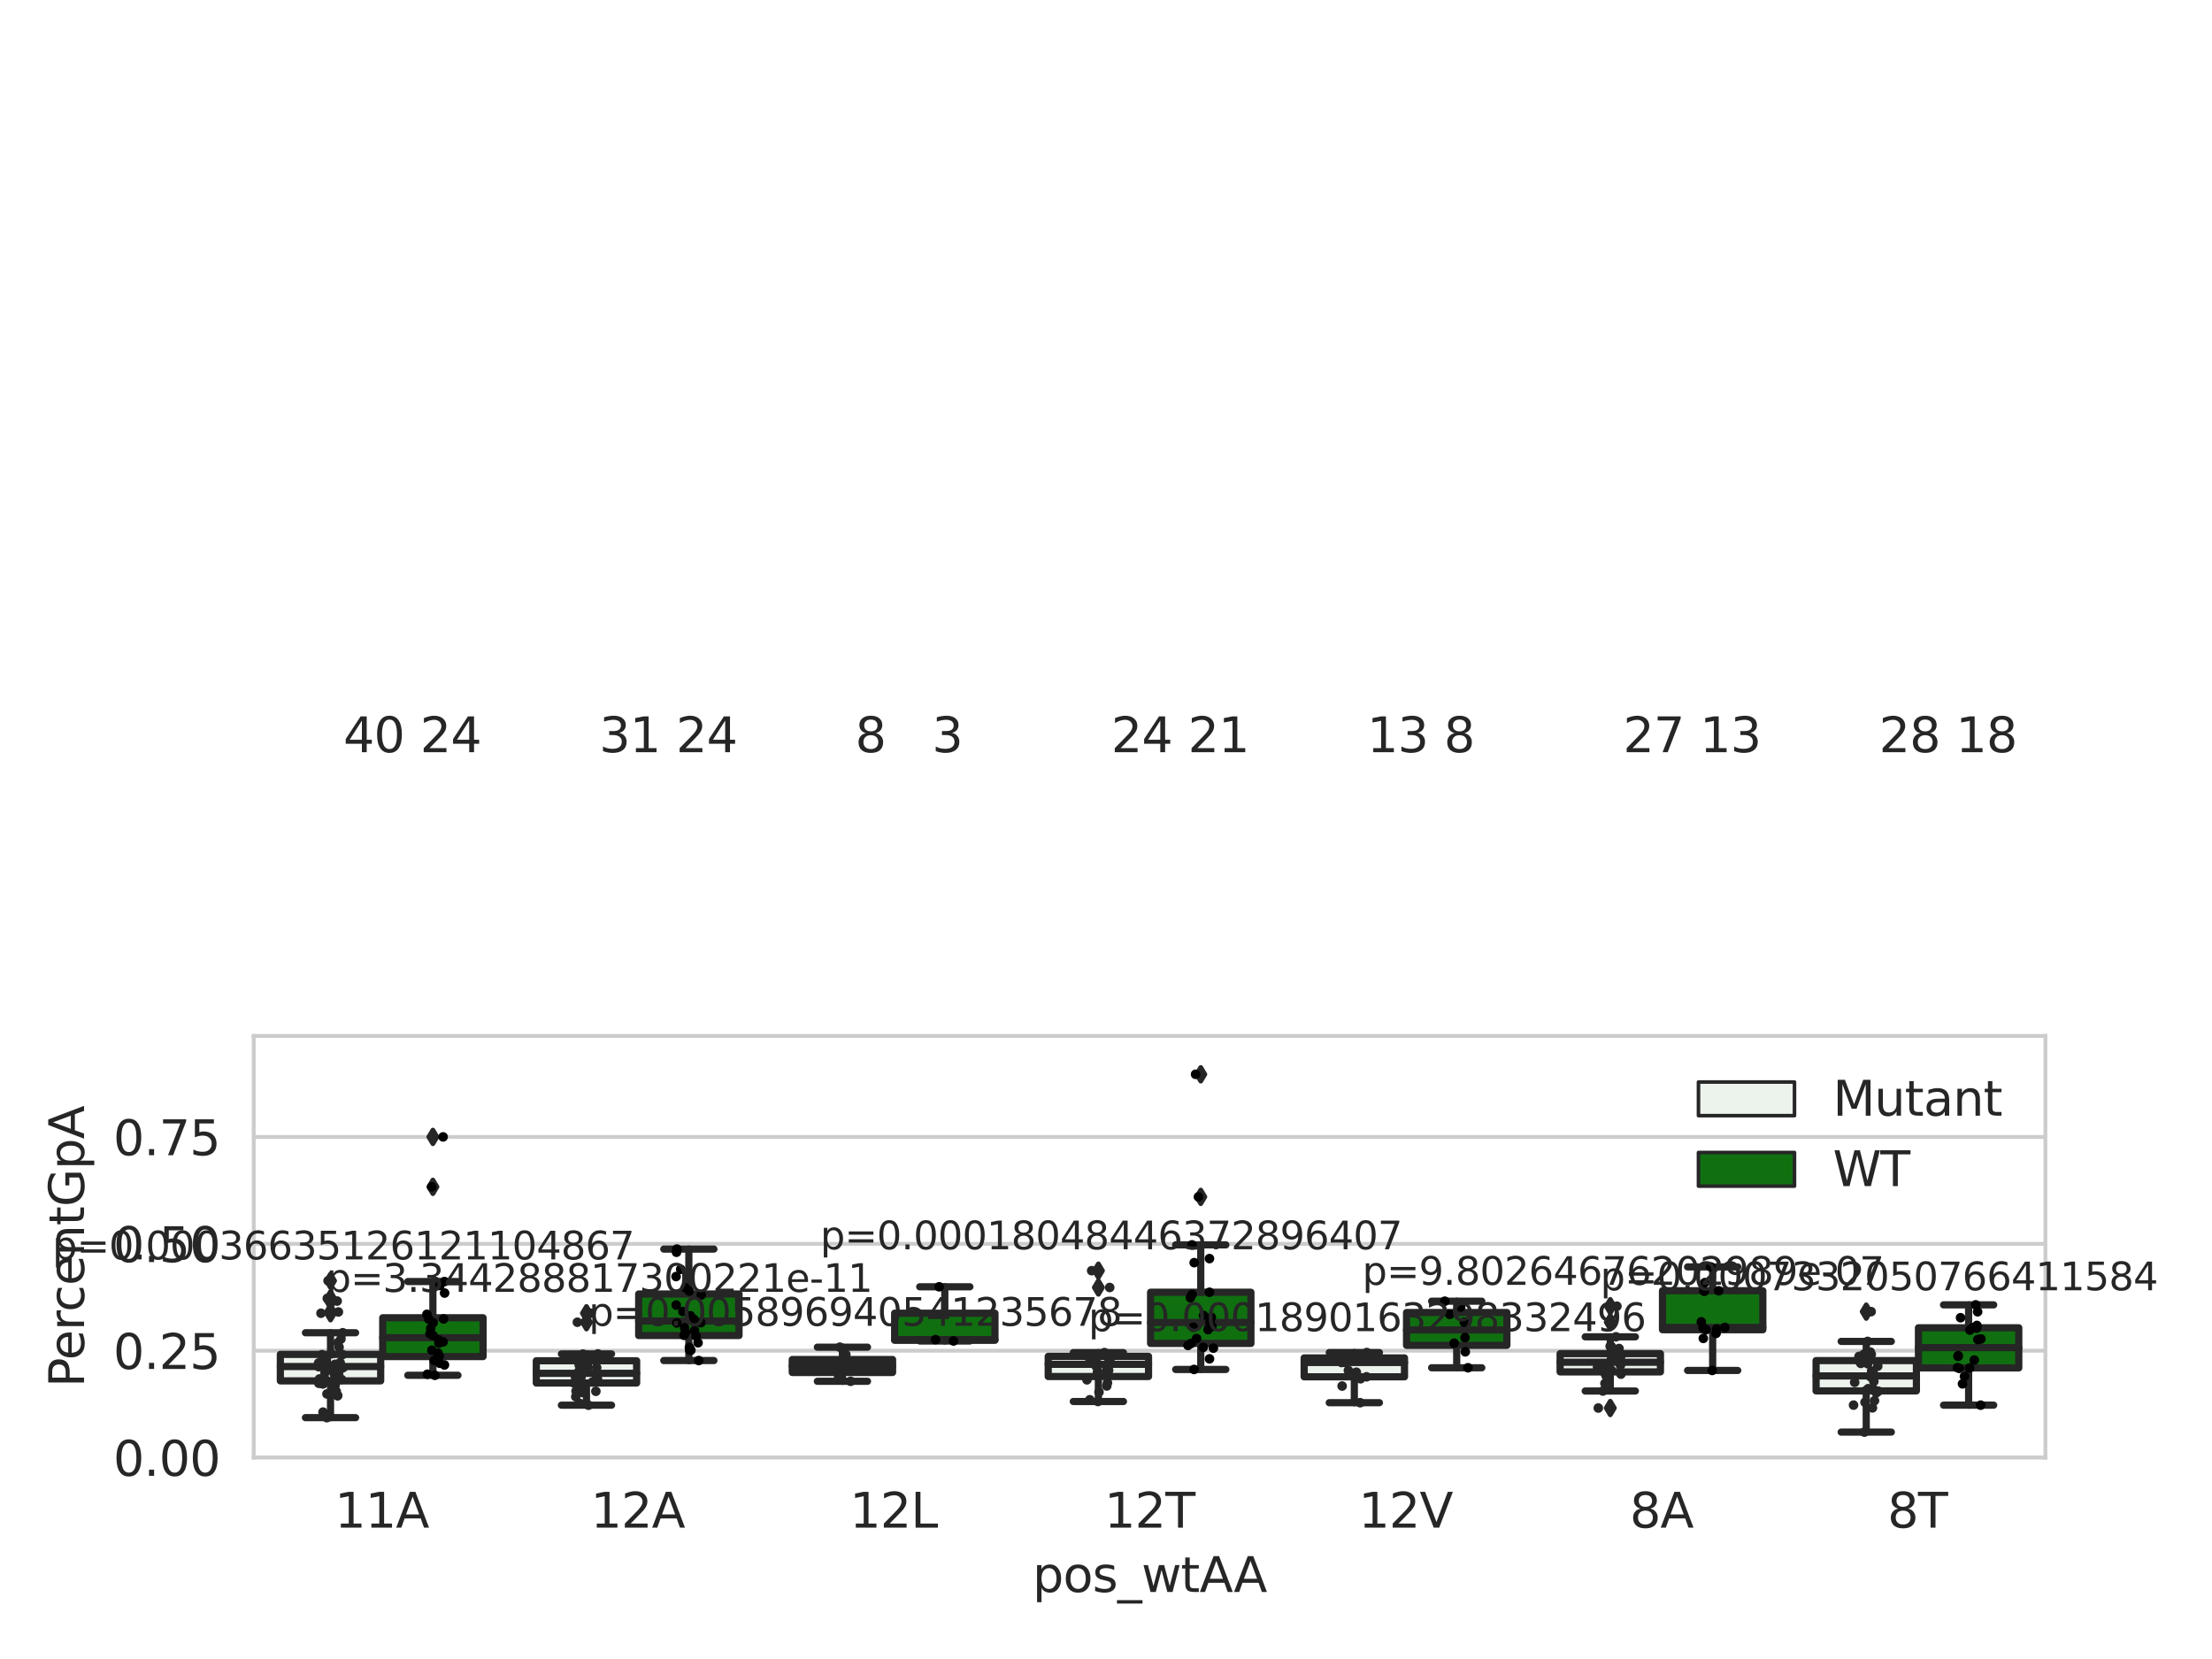 <?xml version="1.0" encoding="utf-8" standalone="no"?>
<!DOCTYPE svg PUBLIC "-//W3C//DTD SVG 1.1//EN"
  "http://www.w3.org/Graphics/SVG/1.1/DTD/svg11.dtd">
<svg xmlns:xlink="http://www.w3.org/1999/xlink" width="460.8pt" height="345.6pt" viewBox="0 0 460.8 345.6" xmlns="http://www.w3.org/2000/svg" version="1.1">
 <defs>
  <style type="text/css">*{stroke-linejoin: round; stroke-linecap: butt}</style>
 </defs>
 <g id="figure_1">
  <g id="patch_1">
   <path d="M 0 345.6 
L 460.8 345.6 
L 460.8 0 
L 0 0 
z
" style="fill: #ffffff"/>
  </g>
  <g id="axes_1">
   <g id="patch_2">
    <path d="M 52.856 303.64 
L 426.095 303.64 
L 426.095 215.812 
L 52.856 215.812 
z
" style="fill: #ffffff"/>
   </g>
   <g id="matplotlib.axis_1">
    <g id="xtick_1">
     <g id="text_1">
      <!-- 11A -->
      <g style="fill: #262626" transform="translate(69.733 318.238)scale(0.1 -0.1)">
       <defs>
        <path id="DejaVuSans-31" d="M 794 531 
L 1825 531 
L 1825 4091 
L 703 3866 
L 703 4441 
L 1819 4666 
L 2450 4666 
L 2450 531 
L 3481 531 
L 3481 0 
L 794 0 
L 794 531 
z
" transform="scale(0.016)"/>
        <path id="DejaVuSans-41" d="M 2188 4044 
L 1331 1722 
L 3047 1722 
L 2188 4044 
z
M 1831 4666 
L 2547 4666 
L 4325 0 
L 3669 0 
L 3244 1197 
L 1141 1197 
L 716 0 
L 50 0 
L 1831 4666 
z
" transform="scale(0.016)"/>
       </defs>
       <use xlink:href="#DejaVuSans-31"/>
       <use xlink:href="#DejaVuSans-31" x="63.623"/>
       <use xlink:href="#DejaVuSans-41" x="127.246"/>
      </g>
     </g>
    </g>
    <g id="xtick_2">
     <g id="text_2">
      <!-- 12A -->
      <g style="fill: #262626" transform="translate(123.053 318.238)scale(0.1 -0.1)">
       <defs>
        <path id="DejaVuSans-32" d="M 1228 531 
L 3431 531 
L 3431 0 
L 469 0 
L 469 531 
Q 828 903 1448 1529 
Q 2069 2156 2228 2338 
Q 2531 2678 2651 2914 
Q 2772 3150 2772 3378 
Q 2772 3750 2511 3984 
Q 2250 4219 1831 4219 
Q 1534 4219 1204 4116 
Q 875 4013 500 3803 
L 500 4441 
Q 881 4594 1212 4672 
Q 1544 4750 1819 4750 
Q 2544 4750 2975 4387 
Q 3406 4025 3406 3419 
Q 3406 3131 3298 2873 
Q 3191 2616 2906 2266 
Q 2828 2175 2409 1742 
Q 1991 1309 1228 531 
z
" transform="scale(0.016)"/>
       </defs>
       <use xlink:href="#DejaVuSans-31"/>
       <use xlink:href="#DejaVuSans-32" x="63.623"/>
       <use xlink:href="#DejaVuSans-41" x="127.246"/>
      </g>
     </g>
    </g>
    <g id="xtick_3">
     <g id="text_3">
      <!-- 12L -->
      <g style="fill: #262626" transform="translate(177.007 318.238)scale(0.1 -0.1)">
       <defs>
        <path id="DejaVuSans-4c" d="M 628 4666 
L 1259 4666 
L 1259 531 
L 3531 531 
L 3531 0 
L 628 0 
L 628 4666 
z
" transform="scale(0.016)"/>
       </defs>
       <use xlink:href="#DejaVuSans-31"/>
       <use xlink:href="#DejaVuSans-32" x="63.623"/>
       <use xlink:href="#DejaVuSans-4c" x="127.246"/>
      </g>
     </g>
    </g>
    <g id="xtick_4">
     <g id="text_4">
      <!-- 12T -->
      <g style="fill: #262626" transform="translate(230.059 318.238)scale(0.1 -0.1)">
       <defs>
        <path id="DejaVuSans-54" d="M -19 4666 
L 3928 4666 
L 3928 4134 
L 2272 4134 
L 2272 0 
L 1638 0 
L 1638 4134 
L -19 4134 
L -19 4666 
z
" transform="scale(0.016)"/>
       </defs>
       <use xlink:href="#DejaVuSans-31"/>
       <use xlink:href="#DejaVuSans-32" x="63.623"/>
       <use xlink:href="#DejaVuSans-54" x="127.246"/>
      </g>
     </g>
    </g>
    <g id="xtick_5">
     <g id="text_5">
      <!-- 12V -->
      <g style="fill: #262626" transform="translate(283.013 318.238)scale(0.1 -0.1)">
       <defs>
        <path id="DejaVuSans-56" d="M 1831 0 
L 50 4666 
L 709 4666 
L 2188 738 
L 3669 4666 
L 4325 4666 
L 2547 0 
L 1831 0 
z
" transform="scale(0.016)"/>
       </defs>
       <use xlink:href="#DejaVuSans-31"/>
       <use xlink:href="#DejaVuSans-32" x="63.623"/>
       <use xlink:href="#DejaVuSans-56" x="127.246"/>
      </g>
     </g>
    </g>
    <g id="xtick_6">
     <g id="text_6">
      <!-- 8A -->
      <g style="fill: #262626" transform="translate(339.514 318.238)scale(0.1 -0.1)">
       <defs>
        <path id="DejaVuSans-38" d="M 2034 2216 
Q 1584 2216 1326 1975 
Q 1069 1734 1069 1313 
Q 1069 891 1326 650 
Q 1584 409 2034 409 
Q 2484 409 2743 651 
Q 3003 894 3003 1313 
Q 3003 1734 2745 1975 
Q 2488 2216 2034 2216 
z
M 1403 2484 
Q 997 2584 770 2862 
Q 544 3141 544 3541 
Q 544 4100 942 4425 
Q 1341 4750 2034 4750 
Q 2731 4750 3128 4425 
Q 3525 4100 3525 3541 
Q 3525 3141 3298 2862 
Q 3072 2584 2669 2484 
Q 3125 2378 3379 2068 
Q 3634 1759 3634 1313 
Q 3634 634 3220 271 
Q 2806 -91 2034 -91 
Q 1263 -91 848 271 
Q 434 634 434 1313 
Q 434 1759 690 2068 
Q 947 2378 1403 2484 
z
M 1172 3481 
Q 1172 3119 1398 2916 
Q 1625 2713 2034 2713 
Q 2441 2713 2670 2916 
Q 2900 3119 2900 3481 
Q 2900 3844 2670 4047 
Q 2441 4250 2034 4250 
Q 1625 4250 1398 4047 
Q 1172 3844 1172 3481 
z
" transform="scale(0.016)"/>
       </defs>
       <use xlink:href="#DejaVuSans-38"/>
       <use xlink:href="#DejaVuSans-41" x="63.623"/>
      </g>
     </g>
    </g>
    <g id="xtick_7">
     <g id="text_7">
      <!-- 8T -->
      <g style="fill: #262626" transform="translate(393.2 318.238)scale(0.1 -0.1)">
       <use xlink:href="#DejaVuSans-38"/>
       <use xlink:href="#DejaVuSans-54" x="63.623"/>
      </g>
     </g>
    </g>
    <g id="text_8">
     <!-- pos_wtAA -->
     <g style="fill: #262626" transform="translate(215.11 331.638)scale(0.1 -0.1)">
      <defs>
       <path id="DejaVuSans-70" d="M 1159 525 
L 1159 -1331 
L 581 -1331 
L 581 3500 
L 1159 3500 
L 1159 2969 
Q 1341 3281 1617 3432 
Q 1894 3584 2278 3584 
Q 2916 3584 3314 3078 
Q 3713 2572 3713 1747 
Q 3713 922 3314 415 
Q 2916 -91 2278 -91 
Q 1894 -91 1617 61 
Q 1341 213 1159 525 
z
M 3116 1747 
Q 3116 2381 2855 2742 
Q 2594 3103 2138 3103 
Q 1681 3103 1420 2742 
Q 1159 2381 1159 1747 
Q 1159 1113 1420 752 
Q 1681 391 2138 391 
Q 2594 391 2855 752 
Q 3116 1113 3116 1747 
z
" transform="scale(0.016)"/>
       <path id="DejaVuSans-6f" d="M 1959 3097 
Q 1497 3097 1228 2736 
Q 959 2375 959 1747 
Q 959 1119 1226 758 
Q 1494 397 1959 397 
Q 2419 397 2687 759 
Q 2956 1122 2956 1747 
Q 2956 2369 2687 2733 
Q 2419 3097 1959 3097 
z
M 1959 3584 
Q 2709 3584 3137 3096 
Q 3566 2609 3566 1747 
Q 3566 888 3137 398 
Q 2709 -91 1959 -91 
Q 1206 -91 779 398 
Q 353 888 353 1747 
Q 353 2609 779 3096 
Q 1206 3584 1959 3584 
z
" transform="scale(0.016)"/>
       <path id="DejaVuSans-73" d="M 2834 3397 
L 2834 2853 
Q 2591 2978 2328 3040 
Q 2066 3103 1784 3103 
Q 1356 3103 1142 2972 
Q 928 2841 928 2578 
Q 928 2378 1081 2264 
Q 1234 2150 1697 2047 
L 1894 2003 
Q 2506 1872 2764 1633 
Q 3022 1394 3022 966 
Q 3022 478 2636 193 
Q 2250 -91 1575 -91 
Q 1294 -91 989 -36 
Q 684 19 347 128 
L 347 722 
Q 666 556 975 473 
Q 1284 391 1588 391 
Q 1994 391 2212 530 
Q 2431 669 2431 922 
Q 2431 1156 2273 1281 
Q 2116 1406 1581 1522 
L 1381 1569 
Q 847 1681 609 1914 
Q 372 2147 372 2553 
Q 372 3047 722 3315 
Q 1072 3584 1716 3584 
Q 2034 3584 2315 3537 
Q 2597 3491 2834 3397 
z
" transform="scale(0.016)"/>
       <path id="DejaVuSans-5f" d="M 3263 -1063 
L 3263 -1509 
L -63 -1509 
L -63 -1063 
L 3263 -1063 
z
" transform="scale(0.016)"/>
       <path id="DejaVuSans-77" d="M 269 3500 
L 844 3500 
L 1563 769 
L 2278 3500 
L 2956 3500 
L 3675 769 
L 4391 3500 
L 4966 3500 
L 4050 0 
L 3372 0 
L 2619 2869 
L 1863 0 
L 1184 0 
L 269 3500 
z
" transform="scale(0.016)"/>
       <path id="DejaVuSans-74" d="M 1172 4494 
L 1172 3500 
L 2356 3500 
L 2356 3053 
L 1172 3053 
L 1172 1153 
Q 1172 725 1289 603 
Q 1406 481 1766 481 
L 2356 481 
L 2356 0 
L 1766 0 
Q 1100 0 847 248 
Q 594 497 594 1153 
L 594 3053 
L 172 3053 
L 172 3500 
L 594 3500 
L 594 4494 
L 1172 4494 
z
" transform="scale(0.016)"/>
      </defs>
      <use xlink:href="#DejaVuSans-70"/>
      <use xlink:href="#DejaVuSans-6f" x="63.477"/>
      <use xlink:href="#DejaVuSans-73" x="124.658"/>
      <use xlink:href="#DejaVuSans-5f" x="176.758"/>
      <use xlink:href="#DejaVuSans-77" x="226.758"/>
      <use xlink:href="#DejaVuSans-74" x="308.545"/>
      <use xlink:href="#DejaVuSans-41" x="347.754"/>
      <use xlink:href="#DejaVuSans-41" x="418.912"/>
     </g>
    </g>
   </g>
   <g id="matplotlib.axis_2">
    <g id="ytick_1">
     <g id="line2d_1">
      <path d="M 52.856 303.64 
L 426.095 303.64 
" clip-path="url(#p3ee4ca73ba)" style="fill: none; stroke: #cccccc; stroke-width: 0.8; stroke-linecap: round"/>
     </g>
     <g id="text_9">
      <!-- 0.00 -->
      <g style="fill: #262626" transform="translate(23.59 307.439)scale(0.1 -0.1)">
       <defs>
        <path id="DejaVuSans-30" d="M 2034 4250 
Q 1547 4250 1301 3770 
Q 1056 3291 1056 2328 
Q 1056 1369 1301 889 
Q 1547 409 2034 409 
Q 2525 409 2770 889 
Q 3016 1369 3016 2328 
Q 3016 3291 2770 3770 
Q 2525 4250 2034 4250 
z
M 2034 4750 
Q 2819 4750 3233 4129 
Q 3647 3509 3647 2328 
Q 3647 1150 3233 529 
Q 2819 -91 2034 -91 
Q 1250 -91 836 529 
Q 422 1150 422 2328 
Q 422 3509 836 4129 
Q 1250 4750 2034 4750 
z
" transform="scale(0.016)"/>
        <path id="DejaVuSans-2e" d="M 684 794 
L 1344 794 
L 1344 0 
L 684 0 
L 684 794 
z
" transform="scale(0.016)"/>
       </defs>
       <use xlink:href="#DejaVuSans-30"/>
       <use xlink:href="#DejaVuSans-2e" x="63.623"/>
       <use xlink:href="#DejaVuSans-30" x="95.41"/>
       <use xlink:href="#DejaVuSans-30" x="159.033"/>
      </g>
     </g>
    </g>
    <g id="ytick_2">
     <g id="line2d_2">
      <path d="M 52.856 281.376 
L 426.095 281.376 
" clip-path="url(#p3ee4ca73ba)" style="fill: none; stroke: #cccccc; stroke-width: 0.8; stroke-linecap: round"/>
     </g>
     <g id="text_10">
      <!-- 0.25 -->
      <g style="fill: #262626" transform="translate(23.59 285.176)scale(0.1 -0.1)">
       <defs>
        <path id="DejaVuSans-35" d="M 691 4666 
L 3169 4666 
L 3169 4134 
L 1269 4134 
L 1269 2991 
Q 1406 3038 1543 3061 
Q 1681 3084 1819 3084 
Q 2600 3084 3056 2656 
Q 3513 2228 3513 1497 
Q 3513 744 3044 326 
Q 2575 -91 1722 -91 
Q 1428 -91 1123 -41 
Q 819 9 494 109 
L 494 744 
Q 775 591 1075 516 
Q 1375 441 1709 441 
Q 2250 441 2565 725 
Q 2881 1009 2881 1497 
Q 2881 1984 2565 2268 
Q 2250 2553 1709 2553 
Q 1456 2553 1204 2497 
Q 953 2441 691 2322 
L 691 4666 
z
" transform="scale(0.016)"/>
       </defs>
       <use xlink:href="#DejaVuSans-30"/>
       <use xlink:href="#DejaVuSans-2e" x="63.623"/>
       <use xlink:href="#DejaVuSans-32" x="95.41"/>
       <use xlink:href="#DejaVuSans-35" x="159.033"/>
      </g>
     </g>
    </g>
    <g id="ytick_3">
     <g id="line2d_3">
      <path d="M 52.856 259.113 
L 426.095 259.113 
" clip-path="url(#p3ee4ca73ba)" style="fill: none; stroke: #cccccc; stroke-width: 0.8; stroke-linecap: round"/>
     </g>
     <g id="text_11">
      <!-- 0.50 -->
      <g style="fill: #262626" transform="translate(23.59 262.912)scale(0.1 -0.1)">
       <use xlink:href="#DejaVuSans-30"/>
       <use xlink:href="#DejaVuSans-2e" x="63.623"/>
       <use xlink:href="#DejaVuSans-35" x="95.41"/>
       <use xlink:href="#DejaVuSans-30" x="159.033"/>
      </g>
     </g>
    </g>
    <g id="ytick_4">
     <g id="line2d_4">
      <path d="M 52.856 236.849 
L 426.095 236.849 
" clip-path="url(#p3ee4ca73ba)" style="fill: none; stroke: #cccccc; stroke-width: 0.8; stroke-linecap: round"/>
     </g>
     <g id="text_12">
      <!-- 0.75 -->
      <g style="fill: #262626" transform="translate(23.59 240.648)scale(0.1 -0.1)">
       <defs>
        <path id="DejaVuSans-37" d="M 525 4666 
L 3525 4666 
L 3525 4397 
L 1831 0 
L 1172 0 
L 2766 4134 
L 525 4134 
L 525 4666 
z
" transform="scale(0.016)"/>
       </defs>
       <use xlink:href="#DejaVuSans-30"/>
       <use xlink:href="#DejaVuSans-2e" x="63.623"/>
       <use xlink:href="#DejaVuSans-37" x="95.41"/>
       <use xlink:href="#DejaVuSans-35" x="159.033"/>
      </g>
     </g>
    </g>
    <g id="text_13">
     <!-- PercentGpA -->
     <g style="fill: #262626" transform="translate(17.511 289.002)rotate(-90)scale(0.1 -0.1)">
      <defs>
       <path id="DejaVuSans-50" d="M 1259 4147 
L 1259 2394 
L 2053 2394 
Q 2494 2394 2734 2622 
Q 2975 2850 2975 3272 
Q 2975 3691 2734 3919 
Q 2494 4147 2053 4147 
L 1259 4147 
z
M 628 4666 
L 2053 4666 
Q 2838 4666 3239 4311 
Q 3641 3956 3641 3272 
Q 3641 2581 3239 2228 
Q 2838 1875 2053 1875 
L 1259 1875 
L 1259 0 
L 628 0 
L 628 4666 
z
" transform="scale(0.016)"/>
       <path id="DejaVuSans-65" d="M 3597 1894 
L 3597 1613 
L 953 1613 
Q 991 1019 1311 708 
Q 1631 397 2203 397 
Q 2534 397 2845 478 
Q 3156 559 3463 722 
L 3463 178 
Q 3153 47 2828 -22 
Q 2503 -91 2169 -91 
Q 1331 -91 842 396 
Q 353 884 353 1716 
Q 353 2575 817 3079 
Q 1281 3584 2069 3584 
Q 2775 3584 3186 3129 
Q 3597 2675 3597 1894 
z
M 3022 2063 
Q 3016 2534 2758 2815 
Q 2500 3097 2075 3097 
Q 1594 3097 1305 2825 
Q 1016 2553 972 2059 
L 3022 2063 
z
" transform="scale(0.016)"/>
       <path id="DejaVuSans-72" d="M 2631 2963 
Q 2534 3019 2420 3045 
Q 2306 3072 2169 3072 
Q 1681 3072 1420 2755 
Q 1159 2438 1159 1844 
L 1159 0 
L 581 0 
L 581 3500 
L 1159 3500 
L 1159 2956 
Q 1341 3275 1631 3429 
Q 1922 3584 2338 3584 
Q 2397 3584 2469 3576 
Q 2541 3569 2628 3553 
L 2631 2963 
z
" transform="scale(0.016)"/>
       <path id="DejaVuSans-63" d="M 3122 3366 
L 3122 2828 
Q 2878 2963 2633 3030 
Q 2388 3097 2138 3097 
Q 1578 3097 1268 2742 
Q 959 2388 959 1747 
Q 959 1106 1268 751 
Q 1578 397 2138 397 
Q 2388 397 2633 464 
Q 2878 531 3122 666 
L 3122 134 
Q 2881 22 2623 -34 
Q 2366 -91 2075 -91 
Q 1284 -91 818 406 
Q 353 903 353 1747 
Q 353 2603 823 3093 
Q 1294 3584 2113 3584 
Q 2378 3584 2631 3529 
Q 2884 3475 3122 3366 
z
" transform="scale(0.016)"/>
       <path id="DejaVuSans-6e" d="M 3513 2113 
L 3513 0 
L 2938 0 
L 2938 2094 
Q 2938 2591 2744 2837 
Q 2550 3084 2163 3084 
Q 1697 3084 1428 2787 
Q 1159 2491 1159 1978 
L 1159 0 
L 581 0 
L 581 3500 
L 1159 3500 
L 1159 2956 
Q 1366 3272 1645 3428 
Q 1925 3584 2291 3584 
Q 2894 3584 3203 3211 
Q 3513 2838 3513 2113 
z
" transform="scale(0.016)"/>
       <path id="DejaVuSans-47" d="M 3809 666 
L 3809 1919 
L 2778 1919 
L 2778 2438 
L 4434 2438 
L 4434 434 
Q 4069 175 3628 42 
Q 3188 -91 2688 -91 
Q 1594 -91 976 548 
Q 359 1188 359 2328 
Q 359 3472 976 4111 
Q 1594 4750 2688 4750 
Q 3144 4750 3555 4637 
Q 3966 4525 4313 4306 
L 4313 3634 
Q 3963 3931 3569 4081 
Q 3175 4231 2741 4231 
Q 1884 4231 1454 3753 
Q 1025 3275 1025 2328 
Q 1025 1384 1454 906 
Q 1884 428 2741 428 
Q 3075 428 3337 486 
Q 3600 544 3809 666 
z
" transform="scale(0.016)"/>
      </defs>
      <use xlink:href="#DejaVuSans-50"/>
      <use xlink:href="#DejaVuSans-65" x="56.678"/>
      <use xlink:href="#DejaVuSans-72" x="118.201"/>
      <use xlink:href="#DejaVuSans-63" x="157.064"/>
      <use xlink:href="#DejaVuSans-65" x="212.045"/>
      <use xlink:href="#DejaVuSans-6e" x="273.568"/>
      <use xlink:href="#DejaVuSans-74" x="336.947"/>
      <use xlink:href="#DejaVuSans-47" x="376.156"/>
      <use xlink:href="#DejaVuSans-70" x="453.646"/>
      <use xlink:href="#DejaVuSans-41" x="517.123"/>
     </g>
    </g>
   </g>
   <g id="patch_3">
    <path d="M 58.401 287.659 
L 79.303 287.659 
L 79.303 282.141 
L 58.401 282.141 
L 58.401 287.659 
z
" clip-path="url(#p3ee4ca73ba)" style="fill: #ecf2ec; stroke: #262626; stroke-width: 1.5; stroke-linejoin: miter"/>
   </g>
   <g id="patch_4">
    <path d="M 79.729 282.599 
L 100.631 282.599 
L 100.631 274.514 
L 79.729 274.514 
L 79.729 282.599 
z
" clip-path="url(#p3ee4ca73ba)" style="fill: #107010; stroke: #262626; stroke-width: 1.5; stroke-linejoin: miter"/>
   </g>
   <g id="patch_5">
    <path d="M 111.721 288.109 
L 132.623 288.109 
L 132.623 283.47 
L 111.721 283.47 
L 111.721 288.109 
z
" clip-path="url(#p3ee4ca73ba)" style="fill: #ecf2ec; stroke: #262626; stroke-width: 1.5; stroke-linejoin: miter"/>
   </g>
   <g id="patch_6">
    <path d="M 133.049 278.216 
L 153.951 278.216 
L 153.951 269.564 
L 133.049 269.564 
L 133.049 278.216 
z
" clip-path="url(#p3ee4ca73ba)" style="fill: #107010; stroke: #262626; stroke-width: 1.5; stroke-linejoin: miter"/>
   </g>
   <g id="patch_7">
    <path d="M 165.041 285.911 
L 185.942 285.911 
L 185.942 283.214 
L 165.041 283.214 
L 165.041 285.911 
z
" clip-path="url(#p3ee4ca73ba)" style="fill: #ecf2ec; stroke: #262626; stroke-width: 1.5; stroke-linejoin: miter"/>
   </g>
   <g id="patch_8">
    <path d="M 186.369 279.208 
L 207.27 279.208 
L 207.27 273.564 
L 186.369 273.564 
L 186.369 279.208 
z
" clip-path="url(#p3ee4ca73ba)" style="fill: #107010; stroke: #262626; stroke-width: 1.5; stroke-linejoin: miter"/>
   </g>
   <g id="patch_9">
    <path d="M 218.361 286.752 
L 239.262 286.752 
L 239.262 282.553 
L 218.361 282.553 
L 218.361 286.752 
z
" clip-path="url(#p3ee4ca73ba)" style="fill: #ecf2ec; stroke: #262626; stroke-width: 1.5; stroke-linejoin: miter"/>
   </g>
   <g id="patch_10">
    <path d="M 239.689 279.864 
L 260.59 279.864 
L 260.59 269.199 
L 239.689 269.199 
L 239.689 279.864 
z
" clip-path="url(#p3ee4ca73ba)" style="fill: #107010; stroke: #262626; stroke-width: 1.5; stroke-linejoin: miter"/>
   </g>
   <g id="patch_11">
    <path d="M 271.681 286.817 
L 292.582 286.817 
L 292.582 282.879 
L 271.681 282.879 
L 271.681 286.817 
z
" clip-path="url(#p3ee4ca73ba)" style="fill: #ecf2ec; stroke: #262626; stroke-width: 1.5; stroke-linejoin: miter"/>
   </g>
   <g id="patch_12">
    <path d="M 293.009 280.259 
L 313.91 280.259 
L 313.91 273.422 
L 293.009 273.422 
L 293.009 280.259 
z
" clip-path="url(#p3ee4ca73ba)" style="fill: #107010; stroke: #262626; stroke-width: 1.5; stroke-linejoin: miter"/>
   </g>
   <g id="patch_13">
    <path d="M 325.001 285.79 
L 345.902 285.79 
L 345.902 281.988 
L 325.001 281.988 
L 325.001 285.79 
z
" clip-path="url(#p3ee4ca73ba)" style="fill: #ecf2ec; stroke: #262626; stroke-width: 1.5; stroke-linejoin: miter"/>
   </g>
   <g id="patch_14">
    <path d="M 346.329 277.009 
L 367.23 277.009 
L 367.23 268.887 
L 346.329 268.887 
L 346.329 277.009 
z
" clip-path="url(#p3ee4ca73ba)" style="fill: #107010; stroke: #262626; stroke-width: 1.5; stroke-linejoin: miter"/>
   </g>
   <g id="patch_15">
    <path d="M 378.321 289.746 
L 399.222 289.746 
L 399.222 283.433 
L 378.321 283.433 
L 378.321 289.746 
z
" clip-path="url(#p3ee4ca73ba)" style="fill: #ecf2ec; stroke: #262626; stroke-width: 1.5; stroke-linejoin: miter"/>
   </g>
   <g id="patch_16">
    <path d="M 399.648 284.959 
L 420.55 284.959 
L 420.55 276.602 
L 399.648 276.602 
L 399.648 284.959 
z
" clip-path="url(#p3ee4ca73ba)" style="fill: #107010; stroke: #262626; stroke-width: 1.5; stroke-linejoin: miter"/>
   </g>
   <g id="patch_17">
    <path d="M 79.516 303.64 
L 79.516 303.64 
L 79.516 303.64 
L 79.516 303.64 
z
" clip-path="url(#p3ee4ca73ba)" style="fill: #ecf2ec; stroke: #262626; stroke-width: 0.75; stroke-linejoin: miter"/>
   </g>
   <g id="patch_18">
    <path d="M 79.516 303.64 
L 79.516 303.64 
L 79.516 303.64 
L 79.516 303.64 
z
" clip-path="url(#p3ee4ca73ba)" style="fill: #107010; stroke: #262626; stroke-width: 0.75; stroke-linejoin: miter"/>
   </g>
   <g id="PathCollection_1"/>
   <g id="PathCollection_2"/>
   <g id="line2d_5">
    <path d="M 68.852 287.659 
L 68.852 295.321 
" clip-path="url(#p3ee4ca73ba)" style="fill: none; stroke: #262626; stroke-width: 1.5; stroke-linecap: round"/>
   </g>
   <g id="line2d_6">
    <path d="M 68.852 282.141 
L 68.852 277.638 
" clip-path="url(#p3ee4ca73ba)" style="fill: none; stroke: #262626; stroke-width: 1.5; stroke-linecap: round"/>
   </g>
   <g id="line2d_7">
    <path d="M 63.627 295.321 
L 74.077 295.321 
" clip-path="url(#p3ee4ca73ba)" style="fill: none; stroke: #262626; stroke-width: 1.5; stroke-linecap: round"/>
   </g>
   <g id="line2d_8">
    <path d="M 63.627 277.638 
L 74.077 277.638 
" clip-path="url(#p3ee4ca73ba)" style="fill: none; stroke: #262626; stroke-width: 1.5; stroke-linecap: round"/>
   </g>
   <g id="line2d_9">
    <defs>
     <path id="mba557fb053" d="M -0 1.414 
L 0.849 0 
L 0 -1.414 
L -0.849 -0 
z
" style="stroke: #262626; stroke-linejoin: miter"/>
    </defs>
    <g clip-path="url(#p3ee4ca73ba)">
     <use xlink:href="#mba557fb053" x="68.852" y="273.306" style="fill: #262626; stroke: #262626; stroke-linejoin: miter"/>
     <use xlink:href="#mba557fb053" x="68.852" y="273.574" style="fill: #262626; stroke: #262626; stroke-linejoin: miter"/>
     <use xlink:href="#mba557fb053" x="68.852" y="266.812" style="fill: #262626; stroke: #262626; stroke-linejoin: miter"/>
     <use xlink:href="#mba557fb053" x="68.852" y="270.472" style="fill: #262626; stroke: #262626; stroke-linejoin: miter"/>
     <use xlink:href="#mba557fb053" x="68.852" y="271.037" style="fill: #262626; stroke: #262626; stroke-linejoin: miter"/>
    </g>
   </g>
   <g id="line2d_10">
    <path d="M 90.18 282.599 
L 90.18 286.496 
" clip-path="url(#p3ee4ca73ba)" style="fill: none; stroke: #262626; stroke-width: 1.5; stroke-linecap: round"/>
   </g>
   <g id="line2d_11">
    <path d="M 90.18 274.514 
L 90.18 266.973 
" clip-path="url(#p3ee4ca73ba)" style="fill: none; stroke: #262626; stroke-width: 1.5; stroke-linecap: round"/>
   </g>
   <g id="line2d_12">
    <path d="M 84.955 286.496 
L 95.405 286.496 
" clip-path="url(#p3ee4ca73ba)" style="fill: none; stroke: #262626; stroke-width: 1.5; stroke-linecap: round"/>
   </g>
   <g id="line2d_13">
    <path d="M 84.955 266.973 
L 95.405 266.973 
" clip-path="url(#p3ee4ca73ba)" style="fill: none; stroke: #262626; stroke-width: 1.5; stroke-linecap: round"/>
   </g>
   <g id="line2d_14">
    <g clip-path="url(#p3ee4ca73ba)">
     <use xlink:href="#mba557fb053" x="90.18" y="247.242" style="fill: #262626; stroke: #262626; stroke-linejoin: miter"/>
     <use xlink:href="#mba557fb053" x="90.18" y="236.837" style="fill: #262626; stroke: #262626; stroke-linejoin: miter"/>
    </g>
   </g>
   <g id="line2d_15">
    <path d="M 122.172 288.109 
L 122.172 292.726 
" clip-path="url(#p3ee4ca73ba)" style="fill: none; stroke: #262626; stroke-width: 1.5; stroke-linecap: round"/>
   </g>
   <g id="line2d_16">
    <path d="M 122.172 283.47 
L 122.172 282.047 
" clip-path="url(#p3ee4ca73ba)" style="fill: none; stroke: #262626; stroke-width: 1.5; stroke-linecap: round"/>
   </g>
   <g id="line2d_17">
    <path d="M 116.947 292.726 
L 127.397 292.726 
" clip-path="url(#p3ee4ca73ba)" style="fill: none; stroke: #262626; stroke-width: 1.5; stroke-linecap: round"/>
   </g>
   <g id="line2d_18">
    <path d="M 116.947 282.047 
L 127.397 282.047 
" clip-path="url(#p3ee4ca73ba)" style="fill: none; stroke: #262626; stroke-width: 1.5; stroke-linecap: round"/>
   </g>
   <g id="line2d_19">
    <g clip-path="url(#p3ee4ca73ba)">
     <use xlink:href="#mba557fb053" x="122.172" y="273.575" style="fill: #262626; stroke: #262626; stroke-linejoin: miter"/>
     <use xlink:href="#mba557fb053" x="122.172" y="275.446" style="fill: #262626; stroke: #262626; stroke-linejoin: miter"/>
    </g>
   </g>
   <g id="line2d_20">
    <path d="M 143.5 278.216 
L 143.5 283.427 
" clip-path="url(#p3ee4ca73ba)" style="fill: none; stroke: #262626; stroke-width: 1.5; stroke-linecap: round"/>
   </g>
   <g id="line2d_21">
    <path d="M 143.5 269.564 
L 143.5 260.207 
" clip-path="url(#p3ee4ca73ba)" style="fill: none; stroke: #262626; stroke-width: 1.5; stroke-linecap: round"/>
   </g>
   <g id="line2d_22">
    <path d="M 138.275 283.427 
L 148.725 283.427 
" clip-path="url(#p3ee4ca73ba)" style="fill: none; stroke: #262626; stroke-width: 1.5; stroke-linecap: round"/>
   </g>
   <g id="line2d_23">
    <path d="M 138.275 260.207 
L 148.725 260.207 
" clip-path="url(#p3ee4ca73ba)" style="fill: none; stroke: #262626; stroke-width: 1.5; stroke-linecap: round"/>
   </g>
   <g id="line2d_24"/>
   <g id="line2d_25">
    <path d="M 175.492 285.911 
L 175.492 287.747 
" clip-path="url(#p3ee4ca73ba)" style="fill: none; stroke: #262626; stroke-width: 1.5; stroke-linecap: round"/>
   </g>
   <g id="line2d_26">
    <path d="M 175.492 283.214 
L 175.492 280.642 
" clip-path="url(#p3ee4ca73ba)" style="fill: none; stroke: #262626; stroke-width: 1.5; stroke-linecap: round"/>
   </g>
   <g id="line2d_27">
    <path d="M 170.266 287.747 
L 180.717 287.747 
" clip-path="url(#p3ee4ca73ba)" style="fill: none; stroke: #262626; stroke-width: 1.5; stroke-linecap: round"/>
   </g>
   <g id="line2d_28">
    <path d="M 170.266 280.642 
L 180.717 280.642 
" clip-path="url(#p3ee4ca73ba)" style="fill: none; stroke: #262626; stroke-width: 1.5; stroke-linecap: round"/>
   </g>
   <g id="line2d_29"/>
   <g id="line2d_30">
    <path d="M 196.82 279.208 
L 196.82 279.349 
" clip-path="url(#p3ee4ca73ba)" style="fill: none; stroke: #262626; stroke-width: 1.5; stroke-linecap: round"/>
   </g>
   <g id="line2d_31">
    <path d="M 196.82 273.564 
L 196.82 268.06 
" clip-path="url(#p3ee4ca73ba)" style="fill: none; stroke: #262626; stroke-width: 1.5; stroke-linecap: round"/>
   </g>
   <g id="line2d_32">
    <path d="M 191.594 279.349 
L 202.045 279.349 
" clip-path="url(#p3ee4ca73ba)" style="fill: none; stroke: #262626; stroke-width: 1.5; stroke-linecap: round"/>
   </g>
   <g id="line2d_33">
    <path d="M 191.594 268.06 
L 202.045 268.06 
" clip-path="url(#p3ee4ca73ba)" style="fill: none; stroke: #262626; stroke-width: 1.5; stroke-linecap: round"/>
   </g>
   <g id="line2d_34"/>
   <g id="line2d_35">
    <path d="M 228.812 286.752 
L 228.812 291.958 
" clip-path="url(#p3ee4ca73ba)" style="fill: none; stroke: #262626; stroke-width: 1.5; stroke-linecap: round"/>
   </g>
   <g id="line2d_36">
    <path d="M 228.812 282.553 
L 228.812 281.774 
" clip-path="url(#p3ee4ca73ba)" style="fill: none; stroke: #262626; stroke-width: 1.5; stroke-linecap: round"/>
   </g>
   <g id="line2d_37">
    <path d="M 223.586 291.958 
L 234.037 291.958 
" clip-path="url(#p3ee4ca73ba)" style="fill: none; stroke: #262626; stroke-width: 1.5; stroke-linecap: round"/>
   </g>
   <g id="line2d_38">
    <path d="M 223.586 281.774 
L 234.037 281.774 
" clip-path="url(#p3ee4ca73ba)" style="fill: none; stroke: #262626; stroke-width: 1.5; stroke-linecap: round"/>
   </g>
   <g id="line2d_39">
    <g clip-path="url(#p3ee4ca73ba)">
     <use xlink:href="#mba557fb053" x="228.812" y="268.207" style="fill: #262626; stroke: #262626; stroke-linejoin: miter"/>
     <use xlink:href="#mba557fb053" x="228.812" y="264.705" style="fill: #262626; stroke: #262626; stroke-linejoin: miter"/>
    </g>
   </g>
   <g id="line2d_40">
    <path d="M 250.14 279.864 
L 250.14 285.285 
" clip-path="url(#p3ee4ca73ba)" style="fill: none; stroke: #262626; stroke-width: 1.5; stroke-linecap: round"/>
   </g>
   <g id="line2d_41">
    <path d="M 250.14 269.199 
L 250.14 259.33 
" clip-path="url(#p3ee4ca73ba)" style="fill: none; stroke: #262626; stroke-width: 1.5; stroke-linecap: round"/>
   </g>
   <g id="line2d_42">
    <path d="M 244.914 285.285 
L 255.365 285.285 
" clip-path="url(#p3ee4ca73ba)" style="fill: none; stroke: #262626; stroke-width: 1.5; stroke-linecap: round"/>
   </g>
   <g id="line2d_43">
    <path d="M 244.914 259.33 
L 255.365 259.33 
" clip-path="url(#p3ee4ca73ba)" style="fill: none; stroke: #262626; stroke-width: 1.5; stroke-linecap: round"/>
   </g>
   <g id="line2d_44">
    <g clip-path="url(#p3ee4ca73ba)">
     <use xlink:href="#mba557fb053" x="250.14" y="223.796" style="fill: #262626; stroke: #262626; stroke-linejoin: miter"/>
     <use xlink:href="#mba557fb053" x="250.14" y="249.334" style="fill: #262626; stroke: #262626; stroke-linejoin: miter"/>
    </g>
   </g>
   <g id="line2d_45">
    <path d="M 282.131 286.817 
L 282.131 292.206 
" clip-path="url(#p3ee4ca73ba)" style="fill: none; stroke: #262626; stroke-width: 1.5; stroke-linecap: round"/>
   </g>
   <g id="line2d_46">
    <path d="M 282.131 282.879 
L 282.131 281.761 
" clip-path="url(#p3ee4ca73ba)" style="fill: none; stroke: #262626; stroke-width: 1.5; stroke-linecap: round"/>
   </g>
   <g id="line2d_47">
    <path d="M 276.906 292.206 
L 287.357 292.206 
" clip-path="url(#p3ee4ca73ba)" style="fill: none; stroke: #262626; stroke-width: 1.5; stroke-linecap: round"/>
   </g>
   <g id="line2d_48">
    <path d="M 276.906 281.761 
L 287.357 281.761 
" clip-path="url(#p3ee4ca73ba)" style="fill: none; stroke: #262626; stroke-width: 1.5; stroke-linecap: round"/>
   </g>
   <g id="line2d_49"/>
   <g id="line2d_50">
    <path d="M 303.459 280.259 
L 303.459 284.93 
" clip-path="url(#p3ee4ca73ba)" style="fill: none; stroke: #262626; stroke-width: 1.5; stroke-linecap: round"/>
   </g>
   <g id="line2d_51">
    <path d="M 303.459 273.422 
L 303.459 271.064 
" clip-path="url(#p3ee4ca73ba)" style="fill: none; stroke: #262626; stroke-width: 1.5; stroke-linecap: round"/>
   </g>
   <g id="line2d_52">
    <path d="M 298.234 284.93 
L 308.685 284.93 
" clip-path="url(#p3ee4ca73ba)" style="fill: none; stroke: #262626; stroke-width: 1.5; stroke-linecap: round"/>
   </g>
   <g id="line2d_53">
    <path d="M 298.234 271.064 
L 308.685 271.064 
" clip-path="url(#p3ee4ca73ba)" style="fill: none; stroke: #262626; stroke-width: 1.5; stroke-linecap: round"/>
   </g>
   <g id="line2d_54"/>
   <g id="line2d_55">
    <path d="M 335.451 285.79 
L 335.451 289.771 
" clip-path="url(#p3ee4ca73ba)" style="fill: none; stroke: #262626; stroke-width: 1.5; stroke-linecap: round"/>
   </g>
   <g id="line2d_56">
    <path d="M 335.451 281.988 
L 335.451 278.484 
" clip-path="url(#p3ee4ca73ba)" style="fill: none; stroke: #262626; stroke-width: 1.5; stroke-linecap: round"/>
   </g>
   <g id="line2d_57">
    <path d="M 330.226 289.771 
L 340.677 289.771 
" clip-path="url(#p3ee4ca73ba)" style="fill: none; stroke: #262626; stroke-width: 1.5; stroke-linecap: round"/>
   </g>
   <g id="line2d_58">
    <path d="M 330.226 278.484 
L 340.677 278.484 
" clip-path="url(#p3ee4ca73ba)" style="fill: none; stroke: #262626; stroke-width: 1.5; stroke-linecap: round"/>
   </g>
   <g id="line2d_59">
    <g clip-path="url(#p3ee4ca73ba)">
     <use xlink:href="#mba557fb053" x="335.451" y="293.317" style="fill: #262626; stroke: #262626; stroke-linejoin: miter"/>
     <use xlink:href="#mba557fb053" x="335.451" y="272.108" style="fill: #262626; stroke: #262626; stroke-linejoin: miter"/>
     <use xlink:href="#mba557fb053" x="335.451" y="275.439" style="fill: #262626; stroke: #262626; stroke-linejoin: miter"/>
    </g>
   </g>
   <g id="line2d_60">
    <path d="M 356.779 277.009 
L 356.779 285.49 
" clip-path="url(#p3ee4ca73ba)" style="fill: none; stroke: #262626; stroke-width: 1.5; stroke-linecap: round"/>
   </g>
   <g id="line2d_61">
    <path d="M 356.779 268.887 
L 356.779 263.922 
" clip-path="url(#p3ee4ca73ba)" style="fill: none; stroke: #262626; stroke-width: 1.5; stroke-linecap: round"/>
   </g>
   <g id="line2d_62">
    <path d="M 351.554 285.49 
L 362.005 285.49 
" clip-path="url(#p3ee4ca73ba)" style="fill: none; stroke: #262626; stroke-width: 1.5; stroke-linecap: round"/>
   </g>
   <g id="line2d_63">
    <path d="M 351.554 263.922 
L 362.005 263.922 
" clip-path="url(#p3ee4ca73ba)" style="fill: none; stroke: #262626; stroke-width: 1.5; stroke-linecap: round"/>
   </g>
   <g id="line2d_64"/>
   <g id="line2d_65">
    <path d="M 388.771 289.746 
L 388.771 298.332 
" clip-path="url(#p3ee4ca73ba)" style="fill: none; stroke: #262626; stroke-width: 1.5; stroke-linecap: round"/>
   </g>
   <g id="line2d_66">
    <path d="M 388.771 283.433 
L 388.771 279.439 
" clip-path="url(#p3ee4ca73ba)" style="fill: none; stroke: #262626; stroke-width: 1.5; stroke-linecap: round"/>
   </g>
   <g id="line2d_67">
    <path d="M 383.546 298.332 
L 393.997 298.332 
" clip-path="url(#p3ee4ca73ba)" style="fill: none; stroke: #262626; stroke-width: 1.5; stroke-linecap: round"/>
   </g>
   <g id="line2d_68">
    <path d="M 383.546 279.439 
L 393.997 279.439 
" clip-path="url(#p3ee4ca73ba)" style="fill: none; stroke: #262626; stroke-width: 1.5; stroke-linecap: round"/>
   </g>
   <g id="line2d_69">
    <g clip-path="url(#p3ee4ca73ba)">
     <use xlink:href="#mba557fb053" x="388.771" y="273.238" style="fill: #262626; stroke: #262626; stroke-linejoin: miter"/>
    </g>
   </g>
   <g id="line2d_70">
    <path d="M 410.099 284.959 
L 410.099 292.719 
" clip-path="url(#p3ee4ca73ba)" style="fill: none; stroke: #262626; stroke-width: 1.5; stroke-linecap: round"/>
   </g>
   <g id="line2d_71">
    <path d="M 410.099 276.602 
L 410.099 271.827 
" clip-path="url(#p3ee4ca73ba)" style="fill: none; stroke: #262626; stroke-width: 1.5; stroke-linecap: round"/>
   </g>
   <g id="line2d_72">
    <path d="M 404.874 292.719 
L 415.325 292.719 
" clip-path="url(#p3ee4ca73ba)" style="fill: none; stroke: #262626; stroke-width: 1.5; stroke-linecap: round"/>
   </g>
   <g id="line2d_73">
    <path d="M 404.874 271.827 
L 415.325 271.827 
" clip-path="url(#p3ee4ca73ba)" style="fill: none; stroke: #262626; stroke-width: 1.5; stroke-linecap: round"/>
   </g>
   <g id="line2d_74"/>
   <g id="line2d_75">
    <path d="M 58.401 284.673 
L 79.303 284.673 
" clip-path="url(#p3ee4ca73ba)" style="fill: none; stroke: #262626; stroke-width: 1.5; stroke-linecap: round"/>
   </g>
   <g id="line2d_76">
    <path d="M 79.729 278.67 
L 100.631 278.67 
" clip-path="url(#p3ee4ca73ba)" style="fill: none; stroke: #262626; stroke-width: 1.5; stroke-linecap: round"/>
   </g>
   <g id="line2d_77">
    <path d="M 111.721 286.085 
L 132.623 286.085 
" clip-path="url(#p3ee4ca73ba)" style="fill: none; stroke: #262626; stroke-width: 1.5; stroke-linecap: round"/>
   </g>
   <g id="line2d_78">
    <path d="M 133.049 275.195 
L 153.951 275.195 
" clip-path="url(#p3ee4ca73ba)" style="fill: none; stroke: #262626; stroke-width: 1.5; stroke-linecap: round"/>
   </g>
   <g id="line2d_79">
    <path d="M 165.041 284.562 
L 185.942 284.562 
" clip-path="url(#p3ee4ca73ba)" style="fill: none; stroke: #262626; stroke-width: 1.5; stroke-linecap: round"/>
   </g>
   <g id="line2d_80">
    <path d="M 186.369 279.067 
L 207.27 279.067 
" clip-path="url(#p3ee4ca73ba)" style="fill: none; stroke: #262626; stroke-width: 1.5; stroke-linecap: round"/>
   </g>
   <g id="line2d_81">
    <path d="M 218.361 284.204 
L 239.262 284.204 
" clip-path="url(#p3ee4ca73ba)" style="fill: none; stroke: #262626; stroke-width: 1.5; stroke-linecap: round"/>
   </g>
   <g id="line2d_82">
    <path d="M 239.689 275.501 
L 260.59 275.501 
" clip-path="url(#p3ee4ca73ba)" style="fill: none; stroke: #262626; stroke-width: 1.5; stroke-linecap: round"/>
   </g>
   <g id="line2d_83">
    <path d="M 271.681 283.83 
L 292.582 283.83 
" clip-path="url(#p3ee4ca73ba)" style="fill: none; stroke: #262626; stroke-width: 1.5; stroke-linecap: round"/>
   </g>
   <g id="line2d_84">
    <path d="M 293.009 277.052 
L 313.91 277.052 
" clip-path="url(#p3ee4ca73ba)" style="fill: none; stroke: #262626; stroke-width: 1.5; stroke-linecap: round"/>
   </g>
   <g id="line2d_85">
    <path d="M 325.001 283.776 
L 345.902 283.776 
" clip-path="url(#p3ee4ca73ba)" style="fill: none; stroke: #262626; stroke-width: 1.5; stroke-linecap: round"/>
   </g>
   <g id="line2d_86">
    <path d="M 346.329 276.531 
L 367.23 276.531 
" clip-path="url(#p3ee4ca73ba)" style="fill: none; stroke: #262626; stroke-width: 1.5; stroke-linecap: round"/>
   </g>
   <g id="line2d_87">
    <path d="M 378.321 286.628 
L 399.222 286.628 
" clip-path="url(#p3ee4ca73ba)" style="fill: none; stroke: #262626; stroke-width: 1.5; stroke-linecap: round"/>
   </g>
   <g id="line2d_88">
    <path d="M 399.648 280.736 
L 420.55 280.736 
" clip-path="url(#p3ee4ca73ba)" style="fill: none; stroke: #262626; stroke-width: 1.5; stroke-linecap: round"/>
   </g>
   <g id="patch_19">
    <path d="M 52.856 303.64 
L 52.856 215.812 
" style="fill: none; stroke: #cccccc; stroke-width: 0.8; stroke-linejoin: miter; stroke-linecap: square"/>
   </g>
   <g id="patch_20">
    <path d="M 426.095 303.64 
L 426.095 215.812 
" style="fill: none; stroke: #cccccc; stroke-width: 0.8; stroke-linejoin: miter; stroke-linecap: square"/>
   </g>
   <g id="patch_21">
    <path d="M 52.856 303.64 
L 426.095 303.64 
" style="fill: none; stroke: #cccccc; stroke-width: 0.8; stroke-linejoin: miter; stroke-linecap: square"/>
   </g>
   <g id="patch_22">
    <path d="M 52.856 215.812 
L 426.095 215.812 
" style="fill: none; stroke: #cccccc; stroke-width: 0.8; stroke-linejoin: miter; stroke-linecap: square"/>
   </g>
   <g id="PathCollection_3">
    <defs>
     <path id="C0_0_49fc08947c" d="M 0 1 
C 0.265 1 0.52 0.895 0.707 0.707 
C 0.895 0.52 1 0.265 1 -0 
C 1 -0.265 0.895 -0.52 0.707 -0.707 
C 0.52 -0.895 0.265 -1 0 -1 
C -0.265 -1 -0.52 -0.895 -0.707 -0.707 
C -0.895 -0.52 -1 -0.265 -1 0 
C -1 0.265 -0.895 0.52 -0.707 0.707 
C -0.52 0.895 -0.265 1 0 1 
z
"/>
    </defs>
    <g clip-path="url(#p3ee4ca73ba)">
     <use xlink:href="#C0_0_49fc08947c" x="67.971" y="283.27" style="fill: #262626"/>
    </g>
    <g clip-path="url(#p3ee4ca73ba)">
     <use xlink:href="#C0_0_49fc08947c" x="70.328" y="290.694" style="fill: #262626"/>
    </g>
    <g clip-path="url(#p3ee4ca73ba)">
     <use xlink:href="#C0_0_49fc08947c" x="66.424" y="288.165" style="fill: #262626"/>
    </g>
    <g clip-path="url(#p3ee4ca73ba)">
     <use xlink:href="#C0_0_49fc08947c" x="67.689" y="285.934" style="fill: #262626"/>
    </g>
    <g clip-path="url(#p3ee4ca73ba)">
     <use xlink:href="#C0_0_49fc08947c" x="68.909" y="285.357" style="fill: #262626"/>
    </g>
    <g clip-path="url(#p3ee4ca73ba)">
     <use xlink:href="#C0_0_49fc08947c" x="70.492" y="273.306" style="fill: #262626"/>
    </g>
    <g clip-path="url(#p3ee4ca73ba)">
     <use xlink:href="#C0_0_49fc08947c" x="66.867" y="273.574" style="fill: #262626"/>
    </g>
    <g clip-path="url(#p3ee4ca73ba)">
     <use xlink:href="#C0_0_49fc08947c" x="69.814" y="288.566" style="fill: #262626"/>
    </g>
    <g clip-path="url(#p3ee4ca73ba)">
     <use xlink:href="#C0_0_49fc08947c" x="70.779" y="284.458" style="fill: #262626"/>
    </g>
    <g clip-path="url(#p3ee4ca73ba)">
     <use xlink:href="#C0_0_49fc08947c" x="71.347" y="282.182" style="fill: #262626"/>
    </g>
    <g clip-path="url(#p3ee4ca73ba)">
     <use xlink:href="#C0_0_49fc08947c" x="67.3" y="288.287" style="fill: #262626"/>
    </g>
    <g clip-path="url(#p3ee4ca73ba)">
     <use xlink:href="#C0_0_49fc08947c" x="70.55" y="286.041" style="fill: #262626"/>
    </g>
    <g clip-path="url(#p3ee4ca73ba)">
     <use xlink:href="#C0_0_49fc08947c" x="69.66" y="286.312" style="fill: #262626"/>
    </g>
    <g clip-path="url(#p3ee4ca73ba)">
     <use xlink:href="#C0_0_49fc08947c" x="71.497" y="284.89" style="fill: #262626"/>
    </g>
    <g clip-path="url(#p3ee4ca73ba)">
     <use xlink:href="#C0_0_49fc08947c" x="67.294" y="294.169" style="fill: #262626"/>
    </g>
    <g clip-path="url(#p3ee4ca73ba)">
     <use xlink:href="#C0_0_49fc08947c" x="66.395" y="284.705" style="fill: #262626"/>
    </g>
    <g clip-path="url(#p3ee4ca73ba)">
     <use xlink:href="#C0_0_49fc08947c" x="68.346" y="266.812" style="fill: #262626"/>
    </g>
    <g clip-path="url(#p3ee4ca73ba)">
     <use xlink:href="#C0_0_49fc08947c" x="71.024" y="278.942" style="fill: #262626"/>
    </g>
    <g clip-path="url(#p3ee4ca73ba)">
     <use xlink:href="#C0_0_49fc08947c" x="70.858" y="283.861" style="fill: #262626"/>
    </g>
    <g clip-path="url(#p3ee4ca73ba)">
     <use xlink:href="#C0_0_49fc08947c" x="66.56" y="287.261" style="fill: #262626"/>
    </g>
    <g clip-path="url(#p3ee4ca73ba)">
     <use xlink:href="#C0_0_49fc08947c" x="70.422" y="279.671" style="fill: #262626"/>
    </g>
    <g clip-path="url(#p3ee4ca73ba)">
     <use xlink:href="#C0_0_49fc08947c" x="69.876" y="285.894" style="fill: #262626"/>
    </g>
    <g clip-path="url(#p3ee4ca73ba)">
     <use xlink:href="#C0_0_49fc08947c" x="67.87" y="287.491" style="fill: #262626"/>
    </g>
    <g clip-path="url(#p3ee4ca73ba)">
     <use xlink:href="#C0_0_49fc08947c" x="68.083" y="295.321" style="fill: #262626"/>
    </g>
    <g clip-path="url(#p3ee4ca73ba)">
     <use xlink:href="#C0_0_49fc08947c" x="67.137" y="288.246" style="fill: #262626"/>
    </g>
    <g clip-path="url(#p3ee4ca73ba)">
     <use xlink:href="#C0_0_49fc08947c" x="68.181" y="270.472" style="fill: #262626"/>
    </g>
    <g clip-path="url(#p3ee4ca73ba)">
     <use xlink:href="#C0_0_49fc08947c" x="71.147" y="287.366" style="fill: #262626"/>
    </g>
    <g clip-path="url(#p3ee4ca73ba)">
     <use xlink:href="#C0_0_49fc08947c" x="67.96" y="283.492" style="fill: #262626"/>
    </g>
    <g clip-path="url(#p3ee4ca73ba)">
     <use xlink:href="#C0_0_49fc08947c" x="68.936" y="284.642" style="fill: #262626"/>
    </g>
    <g clip-path="url(#p3ee4ca73ba)">
     <use xlink:href="#C0_0_49fc08947c" x="70.037" y="289.845" style="fill: #262626"/>
    </g>
    <g clip-path="url(#p3ee4ca73ba)">
     <use xlink:href="#C0_0_49fc08947c" x="70.639" y="280.643" style="fill: #262626"/>
    </g>
    <g clip-path="url(#p3ee4ca73ba)">
     <use xlink:href="#C0_0_49fc08947c" x="71.401" y="277.638" style="fill: #262626"/>
    </g>
    <g clip-path="url(#p3ee4ca73ba)">
     <use xlink:href="#C0_0_49fc08947c" x="70.327" y="290.761" style="fill: #262626"/>
    </g>
    <g clip-path="url(#p3ee4ca73ba)">
     <use xlink:href="#C0_0_49fc08947c" x="69.803" y="284.214" style="fill: #262626"/>
    </g>
    <g clip-path="url(#p3ee4ca73ba)">
     <use xlink:href="#C0_0_49fc08947c" x="69.053" y="282.018" style="fill: #262626"/>
    </g>
    <g clip-path="url(#p3ee4ca73ba)">
     <use xlink:href="#C0_0_49fc08947c" x="70.235" y="271.037" style="fill: #262626"/>
    </g>
    <g clip-path="url(#p3ee4ca73ba)">
     <use xlink:href="#C0_0_49fc08947c" x="66.376" y="283.927" style="fill: #262626"/>
    </g>
    <g clip-path="url(#p3ee4ca73ba)">
     <use xlink:href="#C0_0_49fc08947c" x="68.841" y="284.595" style="fill: #262626"/>
    </g>
    <g clip-path="url(#p3ee4ca73ba)">
     <use xlink:href="#C0_0_49fc08947c" x="68.113" y="290.378" style="fill: #262626"/>
    </g>
    <g clip-path="url(#p3ee4ca73ba)">
     <use xlink:href="#C0_0_49fc08947c" x="67.085" y="282.205" style="fill: #262626"/>
    </g>
   </g>
   <g id="PathCollection_4">
    <defs>
     <path id="C1_0_1e2aa1d8a8" d="M 0 1 
C 0.265 1 0.52 0.895 0.707 0.707 
C 0.895 0.52 1 0.265 1 -0 
C 1 -0.265 0.895 -0.52 0.707 -0.707 
C 0.52 -0.895 0.265 -1 0 -1 
C -0.265 -1 -0.52 -0.895 -0.707 -0.707 
C -0.895 -0.52 -1 -0.265 -1 0 
C -1 0.265 -0.895 0.52 -0.707 0.707 
C -0.52 0.895 -0.265 1 0 1 
z
"/>
    </defs>
    <g clip-path="url(#p3ee4ca73ba)">
     <use xlink:href="#C1_0_1e2aa1d8a8" x="89.315" y="274.811"/>
    </g>
    <g clip-path="url(#p3ee4ca73ba)">
     <use xlink:href="#C1_0_1e2aa1d8a8" x="90.588" y="286.496"/>
    </g>
    <g clip-path="url(#p3ee4ca73ba)">
     <use xlink:href="#C1_0_1e2aa1d8a8" x="90.448" y="283.403"/>
    </g>
    <g clip-path="url(#p3ee4ca73ba)">
     <use xlink:href="#C1_0_1e2aa1d8a8" x="89.946" y="247.242"/>
    </g>
    <g clip-path="url(#p3ee4ca73ba)">
     <use xlink:href="#C1_0_1e2aa1d8a8" x="91.227" y="281.862"/>
    </g>
    <g clip-path="url(#p3ee4ca73ba)">
     <use xlink:href="#C1_0_1e2aa1d8a8" x="91.226" y="282.943"/>
    </g>
    <g clip-path="url(#p3ee4ca73ba)">
     <use xlink:href="#C1_0_1e2aa1d8a8" x="90.227" y="275.546"/>
    </g>
    <g clip-path="url(#p3ee4ca73ba)">
     <use xlink:href="#C1_0_1e2aa1d8a8" x="92.62" y="269.366"/>
    </g>
    <g clip-path="url(#p3ee4ca73ba)">
     <use xlink:href="#C1_0_1e2aa1d8a8" x="89.588" y="277.836"/>
    </g>
    <g clip-path="url(#p3ee4ca73ba)">
     <use xlink:href="#C1_0_1e2aa1d8a8" x="91.387" y="279.115"/>
    </g>
    <g clip-path="url(#p3ee4ca73ba)">
     <use xlink:href="#C1_0_1e2aa1d8a8" x="91.655" y="267.793"/>
    </g>
    <g clip-path="url(#p3ee4ca73ba)">
     <use xlink:href="#C1_0_1e2aa1d8a8" x="91.432" y="279.793"/>
    </g>
    <g clip-path="url(#p3ee4ca73ba)">
     <use xlink:href="#C1_0_1e2aa1d8a8" x="92.307" y="236.837"/>
    </g>
    <g clip-path="url(#p3ee4ca73ba)">
     <use xlink:href="#C1_0_1e2aa1d8a8" x="92.31" y="279.533"/>
    </g>
    <g clip-path="url(#p3ee4ca73ba)">
     <use xlink:href="#C1_0_1e2aa1d8a8" x="92.411" y="274.755"/>
    </g>
    <g clip-path="url(#p3ee4ca73ba)">
     <use xlink:href="#C1_0_1e2aa1d8a8" x="88.939" y="273.792"/>
    </g>
    <g clip-path="url(#p3ee4ca73ba)">
     <use xlink:href="#C1_0_1e2aa1d8a8" x="92.589" y="284.343"/>
    </g>
    <g clip-path="url(#p3ee4ca73ba)">
     <use xlink:href="#C1_0_1e2aa1d8a8" x="89.03" y="286.282"/>
    </g>
    <g clip-path="url(#p3ee4ca73ba)">
     <use xlink:href="#C1_0_1e2aa1d8a8" x="92.577" y="266.973"/>
    </g>
    <g clip-path="url(#p3ee4ca73ba)">
     <use xlink:href="#C1_0_1e2aa1d8a8" x="90.224" y="278.225"/>
    </g>
    <g clip-path="url(#p3ee4ca73ba)">
     <use xlink:href="#C1_0_1e2aa1d8a8" x="89.966" y="281.274"/>
    </g>
    <g clip-path="url(#p3ee4ca73ba)">
     <use xlink:href="#C1_0_1e2aa1d8a8" x="91.487" y="282.485"/>
    </g>
    <g clip-path="url(#p3ee4ca73ba)">
     <use xlink:href="#C1_0_1e2aa1d8a8" x="89.718" y="276.728"/>
    </g>
    <g clip-path="url(#p3ee4ca73ba)">
     <use xlink:href="#C1_0_1e2aa1d8a8" x="91.626" y="283.999"/>
    </g>
   </g>
   <g id="PathCollection_5">
    <defs>
     <path id="C2_0_4a0ec70ffa" d="M 0 1 
C 0.265 1 0.52 0.895 0.707 0.707 
C 0.895 0.52 1 0.265 1 -0 
C 1 -0.265 0.895 -0.52 0.707 -0.707 
C 0.52 -0.895 0.265 -1 0 -1 
C -0.265 -1 -0.52 -0.895 -0.707 -0.707 
C -0.895 -0.52 -1 -0.265 -1 0 
C -1 0.265 -0.895 0.52 -0.707 0.707 
C -0.52 0.895 -0.265 1 0 1 
z
"/>
    </defs>
    <g clip-path="url(#p3ee4ca73ba)">
     <use xlink:href="#C2_0_4a0ec70ffa" x="120.854" y="292.385" style="fill: #262626"/>
    </g>
    <g clip-path="url(#p3ee4ca73ba)">
     <use xlink:href="#C2_0_4a0ec70ffa" x="120.483" y="283.182" style="fill: #262626"/>
    </g>
    <g clip-path="url(#p3ee4ca73ba)">
     <use xlink:href="#C2_0_4a0ec70ffa" x="124.181" y="286.085" style="fill: #262626"/>
    </g>
    <g clip-path="url(#p3ee4ca73ba)">
     <use xlink:href="#C2_0_4a0ec70ffa" x="121.23" y="288.141" style="fill: #262626"/>
    </g>
    <g clip-path="url(#p3ee4ca73ba)">
     <use xlink:href="#C2_0_4a0ec70ffa" x="121.437" y="282.094" style="fill: #262626"/>
    </g>
    <g clip-path="url(#p3ee4ca73ba)">
     <use xlink:href="#C2_0_4a0ec70ffa" x="122.594" y="292.726" style="fill: #262626"/>
    </g>
    <g clip-path="url(#p3ee4ca73ba)">
     <use xlink:href="#C2_0_4a0ec70ffa" x="124.132" y="289.834" style="fill: #262626"/>
    </g>
    <g clip-path="url(#p3ee4ca73ba)">
     <use xlink:href="#C2_0_4a0ec70ffa" x="124.298" y="284.913" style="fill: #262626"/>
    </g>
    <g clip-path="url(#p3ee4ca73ba)">
     <use xlink:href="#C2_0_4a0ec70ffa" x="122.342" y="284.165" style="fill: #262626"/>
    </g>
    <g clip-path="url(#p3ee4ca73ba)">
     <use xlink:href="#C2_0_4a0ec70ffa" x="121.367" y="290.1" style="fill: #262626"/>
    </g>
    <g clip-path="url(#p3ee4ca73ba)">
     <use xlink:href="#C2_0_4a0ec70ffa" x="123.104" y="273.575" style="fill: #262626"/>
    </g>
    <g clip-path="url(#p3ee4ca73ba)">
     <use xlink:href="#C2_0_4a0ec70ffa" x="121.798" y="285.452" style="fill: #262626"/>
    </g>
    <g clip-path="url(#p3ee4ca73ba)">
     <use xlink:href="#C2_0_4a0ec70ffa" x="119.947" y="290.97" style="fill: #262626"/>
    </g>
    <g clip-path="url(#p3ee4ca73ba)">
     <use xlink:href="#C2_0_4a0ec70ffa" x="119.856" y="286.668" style="fill: #262626"/>
    </g>
    <g clip-path="url(#p3ee4ca73ba)">
     <use xlink:href="#C2_0_4a0ec70ffa" x="121.289" y="288.984" style="fill: #262626"/>
    </g>
    <g clip-path="url(#p3ee4ca73ba)">
     <use xlink:href="#C2_0_4a0ec70ffa" x="120.278" y="275.446" style="fill: #262626"/>
    </g>
    <g clip-path="url(#p3ee4ca73ba)">
     <use xlink:href="#C2_0_4a0ec70ffa" x="124.806" y="283.201" style="fill: #262626"/>
    </g>
    <g clip-path="url(#p3ee4ca73ba)">
     <use xlink:href="#C2_0_4a0ec70ffa" x="124.23" y="287.201" style="fill: #262626"/>
    </g>
    <g clip-path="url(#p3ee4ca73ba)">
     <use xlink:href="#C2_0_4a0ec70ffa" x="121.191" y="283.739" style="fill: #262626"/>
    </g>
    <g clip-path="url(#p3ee4ca73ba)">
     <use xlink:href="#C2_0_4a0ec70ffa" x="120.658" y="284.374" style="fill: #262626"/>
    </g>
    <g clip-path="url(#p3ee4ca73ba)">
     <use xlink:href="#C2_0_4a0ec70ffa" x="120.979" y="286.866" style="fill: #262626"/>
    </g>
    <g clip-path="url(#p3ee4ca73ba)">
     <use xlink:href="#C2_0_4a0ec70ffa" x="121.017" y="286.825" style="fill: #262626"/>
    </g>
    <g clip-path="url(#p3ee4ca73ba)">
     <use xlink:href="#C2_0_4a0ec70ffa" x="123.422" y="287.899" style="fill: #262626"/>
    </g>
    <g clip-path="url(#p3ee4ca73ba)">
     <use xlink:href="#C2_0_4a0ec70ffa" x="124.467" y="287.26" style="fill: #262626"/>
    </g>
    <g clip-path="url(#p3ee4ca73ba)">
     <use xlink:href="#C2_0_4a0ec70ffa" x="123.723" y="282.926" style="fill: #262626"/>
    </g>
    <g clip-path="url(#p3ee4ca73ba)">
     <use xlink:href="#C2_0_4a0ec70ffa" x="122.459" y="284.768" style="fill: #262626"/>
    </g>
    <g clip-path="url(#p3ee4ca73ba)">
     <use xlink:href="#C2_0_4a0ec70ffa" x="124.559" y="282.047" style="fill: #262626"/>
    </g>
    <g clip-path="url(#p3ee4ca73ba)">
     <use xlink:href="#C2_0_4a0ec70ffa" x="122.235" y="283.141" style="fill: #262626"/>
    </g>
    <g clip-path="url(#p3ee4ca73ba)">
     <use xlink:href="#C2_0_4a0ec70ffa" x="120.003" y="289.796" style="fill: #262626"/>
    </g>
    <g clip-path="url(#p3ee4ca73ba)">
     <use xlink:href="#C2_0_4a0ec70ffa" x="119.52" y="288.077" style="fill: #262626"/>
    </g>
    <g clip-path="url(#p3ee4ca73ba)">
     <use xlink:href="#C2_0_4a0ec70ffa" x="120.509" y="285.79" style="fill: #262626"/>
    </g>
   </g>
   <g id="PathCollection_6">
    <defs>
     <path id="C3_0_fe3a315472" d="M 0 1 
C 0.265 1 0.52 0.895 0.707 0.707 
C 0.895 0.52 1 0.265 1 -0 
C 1 -0.265 0.895 -0.52 0.707 -0.707 
C 0.52 -0.895 0.265 -1 0 -1 
C -0.265 -1 -0.52 -0.895 -0.707 -0.707 
C -0.895 -0.52 -1 -0.265 -1 0 
C -1 0.265 -0.895 0.52 -0.707 0.707 
C -0.52 0.895 -0.265 1 0 1 
z
"/>
    </defs>
    <g clip-path="url(#p3ee4ca73ba)">
     <use xlink:href="#C3_0_fe3a315472" x="140.98" y="275.591"/>
    </g>
    <g clip-path="url(#p3ee4ca73ba)">
     <use xlink:href="#C3_0_fe3a315472" x="142.745" y="268.254"/>
    </g>
    <g clip-path="url(#p3ee4ca73ba)">
     <use xlink:href="#C3_0_fe3a315472" x="140.837" y="265.921"/>
    </g>
    <g clip-path="url(#p3ee4ca73ba)">
     <use xlink:href="#C3_0_fe3a315472" x="143.617" y="280.691"/>
    </g>
    <g clip-path="url(#p3ee4ca73ba)">
     <use xlink:href="#C3_0_fe3a315472" x="145.416" y="279.725"/>
    </g>
    <g clip-path="url(#p3ee4ca73ba)">
     <use xlink:href="#C3_0_fe3a315472" x="141.807" y="264.418"/>
    </g>
    <g clip-path="url(#p3ee4ca73ba)">
     <use xlink:href="#C3_0_fe3a315472" x="144.554" y="274.847"/>
    </g>
    <g clip-path="url(#p3ee4ca73ba)">
     <use xlink:href="#C3_0_fe3a315472" x="142.616" y="276.607"/>
    </g>
    <g clip-path="url(#p3ee4ca73ba)">
     <use xlink:href="#C3_0_fe3a315472" x="142.514" y="278.17"/>
    </g>
    <g clip-path="url(#p3ee4ca73ba)">
     <use xlink:href="#C3_0_fe3a315472" x="145.562" y="283.427"/>
    </g>
    <g clip-path="url(#p3ee4ca73ba)">
     <use xlink:href="#C3_0_fe3a315472" x="140.871" y="271.866"/>
    </g>
    <g clip-path="url(#p3ee4ca73ba)">
     <use xlink:href="#C3_0_fe3a315472" x="143.821" y="274.091"/>
    </g>
    <g clip-path="url(#p3ee4ca73ba)">
     <use xlink:href="#C3_0_fe3a315472" x="145.998" y="275.543"/>
    </g>
    <g clip-path="url(#p3ee4ca73ba)">
     <use xlink:href="#C3_0_fe3a315472" x="145.008" y="278.353"/>
    </g>
    <g clip-path="url(#p3ee4ca73ba)">
     <use xlink:href="#C3_0_fe3a315472" x="141.015" y="260.207"/>
    </g>
    <g clip-path="url(#p3ee4ca73ba)">
     <use xlink:href="#C3_0_fe3a315472" x="146.077" y="269.772"/>
    </g>
    <g clip-path="url(#p3ee4ca73ba)">
     <use xlink:href="#C3_0_fe3a315472" x="144.679" y="277.15"/>
    </g>
    <g clip-path="url(#p3ee4ca73ba)">
     <use xlink:href="#C3_0_fe3a315472" x="142.788" y="277.508"/>
    </g>
    <g clip-path="url(#p3ee4ca73ba)">
     <use xlink:href="#C3_0_fe3a315472" x="140.929" y="260.866"/>
    </g>
    <g clip-path="url(#p3ee4ca73ba)">
     <use xlink:href="#C3_0_fe3a315472" x="143.576" y="268.939"/>
    </g>
    <g clip-path="url(#p3ee4ca73ba)">
     <use xlink:href="#C3_0_fe3a315472" x="143.666" y="281.249"/>
    </g>
    <g clip-path="url(#p3ee4ca73ba)">
     <use xlink:href="#C3_0_fe3a315472" x="142.251" y="273.22"/>
    </g>
    <g clip-path="url(#p3ee4ca73ba)">
     <use xlink:href="#C3_0_fe3a315472" x="143.92" y="281.281"/>
    </g>
    <g clip-path="url(#p3ee4ca73ba)">
     <use xlink:href="#C3_0_fe3a315472" x="143.699" y="274.405"/>
    </g>
   </g>
   <g id="PathCollection_7">
    <defs>
     <path id="C4_0_ec2febce8c" d="M 0 1 
C 0.265 1 0.52 0.895 0.707 0.707 
C 0.895 0.52 1 0.265 1 -0 
C 1 -0.265 0.895 -0.52 0.707 -0.707 
C 0.52 -0.895 0.265 -1 0 -1 
C -0.265 -1 -0.52 -0.895 -0.707 -0.707 
C -0.895 -0.52 -1 -0.265 -1 0 
C -1 0.265 -0.895 0.52 -0.707 0.707 
C -0.52 0.895 -0.265 1 0 1 
z
"/>
    </defs>
    <g clip-path="url(#p3ee4ca73ba)">
     <use xlink:href="#C4_0_ec2febce8c" x="174.702" y="286.847" style="fill: #262626"/>
    </g>
    <g clip-path="url(#p3ee4ca73ba)">
     <use xlink:href="#C4_0_ec2febce8c" x="175.47" y="283.56" style="fill: #262626"/>
    </g>
    <g clip-path="url(#p3ee4ca73ba)">
     <use xlink:href="#C4_0_ec2febce8c" x="175.81" y="285.491" style="fill: #262626"/>
    </g>
    <g clip-path="url(#p3ee4ca73ba)">
     <use xlink:href="#C4_0_ec2febce8c" x="176.278" y="283.634" style="fill: #262626"/>
    </g>
    <g clip-path="url(#p3ee4ca73ba)">
     <use xlink:href="#C4_0_ec2febce8c" x="176.203" y="282.177" style="fill: #262626"/>
    </g>
    <g clip-path="url(#p3ee4ca73ba)">
     <use xlink:href="#C4_0_ec2febce8c" x="177.759" y="285.599" style="fill: #262626"/>
    </g>
    <g clip-path="url(#p3ee4ca73ba)">
     <use xlink:href="#C4_0_ec2febce8c" x="174.955" y="280.642" style="fill: #262626"/>
    </g>
    <g clip-path="url(#p3ee4ca73ba)">
     <use xlink:href="#C4_0_ec2febce8c" x="177.2" y="287.747" style="fill: #262626"/>
    </g>
   </g>
   <g id="PathCollection_8">
    <defs>
     <path id="C5_0_15520c9751" d="M 0 1 
C 0.265 1 0.52 0.895 0.707 0.707 
C 0.895 0.52 1 0.265 1 -0 
C 1 -0.265 0.895 -0.52 0.707 -0.707 
C 0.52 -0.895 0.265 -1 0 -1 
C -0.265 -1 -0.52 -0.895 -0.707 -0.707 
C -0.895 -0.52 -1 -0.265 -1 0 
C -1 0.265 -0.895 0.52 -0.707 0.707 
C -0.52 0.895 -0.265 1 0 1 
z
"/>
    </defs>
    <g clip-path="url(#p3ee4ca73ba)">
     <use xlink:href="#C5_0_15520c9751" x="198.634" y="279.349"/>
    </g>
    <g clip-path="url(#p3ee4ca73ba)">
     <use xlink:href="#C5_0_15520c9751" x="195.645" y="268.06"/>
    </g>
    <g clip-path="url(#p3ee4ca73ba)">
     <use xlink:href="#C5_0_15520c9751" x="194.888" y="279.067"/>
    </g>
   </g>
   <g id="PathCollection_9">
    <defs>
     <path id="C6_0_f5d7d75b49" d="M 0 1 
C 0.265 1 0.52 0.895 0.707 0.707 
C 0.895 0.52 1 0.265 1 -0 
C 1 -0.265 0.895 -0.52 0.707 -0.707 
C 0.52 -0.895 0.265 -1 0 -1 
C -0.265 -1 -0.52 -0.895 -0.707 -0.707 
C -0.895 -0.52 -1 -0.265 -1 0 
C -1 0.265 -0.895 0.52 -0.707 0.707 
C -0.52 0.895 -0.265 1 0 1 
z
"/>
    </defs>
    <g clip-path="url(#p3ee4ca73ba)">
     <use xlink:href="#C6_0_f5d7d75b49" x="230.62" y="286.523" style="fill: #262626"/>
    </g>
    <g clip-path="url(#p3ee4ca73ba)">
     <use xlink:href="#C6_0_f5d7d75b49" x="226.17" y="282.204" style="fill: #262626"/>
    </g>
    <g clip-path="url(#p3ee4ca73ba)">
     <use xlink:href="#C6_0_f5d7d75b49" x="230.553" y="288.724" style="fill: #262626"/>
    </g>
    <g clip-path="url(#p3ee4ca73ba)">
     <use xlink:href="#C6_0_f5d7d75b49" x="226.703" y="282.619" style="fill: #262626"/>
    </g>
    <g clip-path="url(#p3ee4ca73ba)">
     <use xlink:href="#C6_0_f5d7d75b49" x="231.339" y="283.893" style="fill: #262626"/>
    </g>
    <g clip-path="url(#p3ee4ca73ba)">
     <use xlink:href="#C6_0_f5d7d75b49" x="228.726" y="291.958" style="fill: #262626"/>
    </g>
    <g clip-path="url(#p3ee4ca73ba)">
     <use xlink:href="#C6_0_f5d7d75b49" x="227.813" y="283.572" style="fill: #262626"/>
    </g>
    <g clip-path="url(#p3ee4ca73ba)">
     <use xlink:href="#C6_0_f5d7d75b49" x="226.431" y="287.44" style="fill: #262626"/>
    </g>
    <g clip-path="url(#p3ee4ca73ba)">
     <use xlink:href="#C6_0_f5d7d75b49" x="228.285" y="284.515" style="fill: #262626"/>
    </g>
    <g clip-path="url(#p3ee4ca73ba)">
     <use xlink:href="#C6_0_f5d7d75b49" x="230.987" y="283.05" style="fill: #262626"/>
    </g>
    <g clip-path="url(#p3ee4ca73ba)">
     <use xlink:href="#C6_0_f5d7d75b49" x="230.945" y="285.462" style="fill: #262626"/>
    </g>
    <g clip-path="url(#p3ee4ca73ba)">
     <use xlink:href="#C6_0_f5d7d75b49" x="230.707" y="288.074" style="fill: #262626"/>
    </g>
    <g clip-path="url(#p3ee4ca73ba)">
     <use xlink:href="#C6_0_f5d7d75b49" x="228.943" y="290.003" style="fill: #262626"/>
    </g>
    <g clip-path="url(#p3ee4ca73ba)">
     <use xlink:href="#C6_0_f5d7d75b49" x="228.626" y="285.798" style="fill: #262626"/>
    </g>
    <g clip-path="url(#p3ee4ca73ba)">
     <use xlink:href="#C6_0_f5d7d75b49" x="228.567" y="284.7" style="fill: #262626"/>
    </g>
    <g clip-path="url(#p3ee4ca73ba)">
     <use xlink:href="#C6_0_f5d7d75b49" x="231.172" y="268.207" style="fill: #262626"/>
    </g>
    <g clip-path="url(#p3ee4ca73ba)">
     <use xlink:href="#C6_0_f5d7d75b49" x="230.482" y="285.573" style="fill: #262626"/>
    </g>
    <g clip-path="url(#p3ee4ca73ba)">
     <use xlink:href="#C6_0_f5d7d75b49" x="227.22" y="282.353" style="fill: #262626"/>
    </g>
    <g clip-path="url(#p3ee4ca73ba)">
     <use xlink:href="#C6_0_f5d7d75b49" x="226.924" y="282.07" style="fill: #262626"/>
    </g>
    <g clip-path="url(#p3ee4ca73ba)">
     <use xlink:href="#C6_0_f5d7d75b49" x="227.027" y="291.6" style="fill: #262626"/>
    </g>
    <g clip-path="url(#p3ee4ca73ba)">
     <use xlink:href="#C6_0_f5d7d75b49" x="228.344" y="283.16" style="fill: #262626"/>
    </g>
    <g clip-path="url(#p3ee4ca73ba)">
     <use xlink:href="#C6_0_f5d7d75b49" x="227.415" y="264.705" style="fill: #262626"/>
    </g>
    <g clip-path="url(#p3ee4ca73ba)">
     <use xlink:href="#C6_0_f5d7d75b49" x="227.645" y="283.086" style="fill: #262626"/>
    </g>
    <g clip-path="url(#p3ee4ca73ba)">
     <use xlink:href="#C6_0_f5d7d75b49" x="230.079" y="281.774" style="fill: #262626"/>
    </g>
   </g>
   <g id="PathCollection_10">
    <defs>
     <path id="C7_0_68461a26eb" d="M 0 1 
C 0.265 1 0.52 0.895 0.707 0.707 
C 0.895 0.52 1 0.265 1 -0 
C 1 -0.265 0.895 -0.52 0.707 -0.707 
C 0.52 -0.895 0.265 -1 0 -1 
C -0.265 -1 -0.52 -0.895 -0.707 -0.707 
C -0.895 -0.52 -1 -0.265 -1 0 
C -1 0.265 -0.895 0.52 -0.707 0.707 
C -0.52 0.895 -0.265 1 0 1 
z
"/>
    </defs>
    <g clip-path="url(#p3ee4ca73ba)">
     <use xlink:href="#C7_0_68461a26eb" x="252.056" y="275.501"/>
    </g>
    <g clip-path="url(#p3ee4ca73ba)">
     <use xlink:href="#C7_0_68461a26eb" x="251.952" y="262.188"/>
    </g>
    <g clip-path="url(#p3ee4ca73ba)">
     <use xlink:href="#C7_0_68461a26eb" x="251.96" y="283.071"/>
    </g>
    <g clip-path="url(#p3ee4ca73ba)">
     <use xlink:href="#C7_0_68461a26eb" x="250.714" y="274.042"/>
    </g>
    <g clip-path="url(#p3ee4ca73ba)">
     <use xlink:href="#C7_0_68461a26eb" x="248.746" y="285.285"/>
    </g>
    <g clip-path="url(#p3ee4ca73ba)">
     <use xlink:href="#C7_0_68461a26eb" x="248.138" y="279.864"/>
    </g>
    <g clip-path="url(#p3ee4ca73ba)">
     <use xlink:href="#C7_0_68461a26eb" x="247.985" y="270.334"/>
    </g>
    <g clip-path="url(#p3ee4ca73ba)">
     <use xlink:href="#C7_0_68461a26eb" x="249.268" y="278.834"/>
    </g>
    <g clip-path="url(#p3ee4ca73ba)">
     <use xlink:href="#C7_0_68461a26eb" x="250.655" y="280.678"/>
    </g>
    <g clip-path="url(#p3ee4ca73ba)">
     <use xlink:href="#C7_0_68461a26eb" x="249.056" y="223.796"/>
    </g>
    <g clip-path="url(#p3ee4ca73ba)">
     <use xlink:href="#C7_0_68461a26eb" x="252.772" y="280.841"/>
    </g>
    <g clip-path="url(#p3ee4ca73ba)">
     <use xlink:href="#C7_0_68461a26eb" x="248.579" y="276.49"/>
    </g>
    <g clip-path="url(#p3ee4ca73ba)">
     <use xlink:href="#C7_0_68461a26eb" x="248.313" y="259.33"/>
    </g>
    <g clip-path="url(#p3ee4ca73ba)">
     <use xlink:href="#C7_0_68461a26eb" x="248.338" y="269.643"/>
    </g>
    <g clip-path="url(#p3ee4ca73ba)">
     <use xlink:href="#C7_0_68461a26eb" x="252.463" y="276.353"/>
    </g>
    <g clip-path="url(#p3ee4ca73ba)">
     <use xlink:href="#C7_0_68461a26eb" x="248.771" y="263.035"/>
    </g>
    <g clip-path="url(#p3ee4ca73ba)">
     <use xlink:href="#C7_0_68461a26eb" x="249.655" y="249.334"/>
    </g>
    <g clip-path="url(#p3ee4ca73ba)">
     <use xlink:href="#C7_0_68461a26eb" x="247.485" y="280.275"/>
    </g>
    <g clip-path="url(#p3ee4ca73ba)">
     <use xlink:href="#C7_0_68461a26eb" x="252.335" y="274.408"/>
    </g>
    <g clip-path="url(#p3ee4ca73ba)">
     <use xlink:href="#C7_0_68461a26eb" x="251.662" y="276.982"/>
    </g>
    <g clip-path="url(#p3ee4ca73ba)">
     <use xlink:href="#C7_0_68461a26eb" x="251.954" y="269.199"/>
    </g>
   </g>
   <g id="PathCollection_11">
    <defs>
     <path id="C8_0_8ce201a3ca" d="M 0 1 
C 0.265 1 0.52 0.895 0.707 0.707 
C 0.895 0.52 1 0.265 1 -0 
C 1 -0.265 0.895 -0.52 0.707 -0.707 
C 0.52 -0.895 0.265 -1 0 -1 
C -0.265 -1 -0.52 -0.895 -0.707 -0.707 
C -0.895 -0.52 -1 -0.265 -1 0 
C -1 0.265 -0.895 0.52 -0.707 0.707 
C -0.52 0.895 -0.265 1 0 1 
z
"/>
    </defs>
    <g clip-path="url(#p3ee4ca73ba)">
     <use xlink:href="#C8_0_8ce201a3ca" x="284.725" y="281.761" style="fill: #262626"/>
    </g>
    <g clip-path="url(#p3ee4ca73ba)">
     <use xlink:href="#C8_0_8ce201a3ca" x="284.668" y="286.817" style="fill: #262626"/>
    </g>
    <g clip-path="url(#p3ee4ca73ba)">
     <use xlink:href="#C8_0_8ce201a3ca" x="279.588" y="288.738" style="fill: #262626"/>
    </g>
    <g clip-path="url(#p3ee4ca73ba)">
     <use xlink:href="#C8_0_8ce201a3ca" x="283.427" y="287.221" style="fill: #262626"/>
    </g>
    <g clip-path="url(#p3ee4ca73ba)">
     <use xlink:href="#C8_0_8ce201a3ca" x="281.569" y="282.343" style="fill: #262626"/>
    </g>
    <g clip-path="url(#p3ee4ca73ba)">
     <use xlink:href="#C8_0_8ce201a3ca" x="284.002" y="282.081" style="fill: #262626"/>
    </g>
    <g clip-path="url(#p3ee4ca73ba)">
     <use xlink:href="#C8_0_8ce201a3ca" x="279.468" y="283.83" style="fill: #262626"/>
    </g>
    <g clip-path="url(#p3ee4ca73ba)">
     <use xlink:href="#C8_0_8ce201a3ca" x="280.495" y="283.271" style="fill: #262626"/>
    </g>
    <g clip-path="url(#p3ee4ca73ba)">
     <use xlink:href="#C8_0_8ce201a3ca" x="280.898" y="285.492" style="fill: #262626"/>
    </g>
    <g clip-path="url(#p3ee4ca73ba)">
     <use xlink:href="#C8_0_8ce201a3ca" x="282.549" y="285.863" style="fill: #262626"/>
    </g>
    <g clip-path="url(#p3ee4ca73ba)">
     <use xlink:href="#C8_0_8ce201a3ca" x="283.337" y="292.206" style="fill: #262626"/>
    </g>
    <g clip-path="url(#p3ee4ca73ba)">
     <use xlink:href="#C8_0_8ce201a3ca" x="280.183" y="283.813" style="fill: #262626"/>
    </g>
    <g clip-path="url(#p3ee4ca73ba)">
     <use xlink:href="#C8_0_8ce201a3ca" x="279.557" y="282.879" style="fill: #262626"/>
    </g>
   </g>
   <g id="PathCollection_12">
    <defs>
     <path id="C9_0_2f962ba3db" d="M 0 1 
C 0.265 1 0.52 0.895 0.707 0.707 
C 0.895 0.52 1 0.265 1 -0 
C 1 -0.265 0.895 -0.52 0.707 -0.707 
C 0.52 -0.895 0.265 -1 0 -1 
C -0.265 -1 -0.52 -0.895 -0.707 -0.707 
C -0.895 -0.52 -1 -0.265 -1 0 
C -1 0.265 -0.895 0.52 -0.707 0.707 
C -0.52 0.895 -0.265 1 0 1 
z
"/>
    </defs>
    <g clip-path="url(#p3ee4ca73ba)">
     <use xlink:href="#C9_0_2f962ba3db" x="305.808" y="284.93"/>
    </g>
    <g clip-path="url(#p3ee4ca73ba)">
     <use xlink:href="#C9_0_2f962ba3db" x="305.247" y="281.609"/>
    </g>
    <g clip-path="url(#p3ee4ca73ba)">
     <use xlink:href="#C9_0_2f962ba3db" x="305.191" y="278.645"/>
    </g>
    <g clip-path="url(#p3ee4ca73ba)">
     <use xlink:href="#C9_0_2f962ba3db" x="302.927" y="279.809"/>
    </g>
    <g clip-path="url(#p3ee4ca73ba)">
     <use xlink:href="#C9_0_2f962ba3db" x="304.291" y="272.284"/>
    </g>
    <g clip-path="url(#p3ee4ca73ba)">
     <use xlink:href="#C9_0_2f962ba3db" x="305.048" y="275.458"/>
    </g>
    <g clip-path="url(#p3ee4ca73ba)">
     <use xlink:href="#C9_0_2f962ba3db" x="302.007" y="273.801"/>
    </g>
    <g clip-path="url(#p3ee4ca73ba)">
     <use xlink:href="#C9_0_2f962ba3db" x="300.98" y="271.064"/>
    </g>
   </g>
   <g id="PathCollection_13">
    <defs>
     <path id="Ca_0_389e1ca37e" d="M 0 1 
C 0.265 1 0.52 0.895 0.707 0.707 
C 0.895 0.52 1 0.265 1 -0 
C 1 -0.265 0.895 -0.52 0.707 -0.707 
C 0.52 -0.895 0.265 -1 0 -1 
C -0.265 -1 -0.52 -0.895 -0.707 -0.707 
C -0.895 -0.52 -1 -0.265 -1 0 
C -1 0.265 -0.895 0.52 -0.707 0.707 
C -0.52 0.895 -0.265 1 0 1 
z
"/>
    </defs>
    <g clip-path="url(#p3ee4ca73ba)">
     <use xlink:href="#Ca_0_389e1ca37e" x="337.675" y="286.257" style="fill: #262626"/>
    </g>
    <g clip-path="url(#p3ee4ca73ba)">
     <use xlink:href="#Ca_0_389e1ca37e" x="335.153" y="288.864" style="fill: #262626"/>
    </g>
    <g clip-path="url(#p3ee4ca73ba)">
     <use xlink:href="#Ca_0_389e1ca37e" x="335.429" y="280.449" style="fill: #262626"/>
    </g>
    <g clip-path="url(#p3ee4ca73ba)">
     <use xlink:href="#Ca_0_389e1ca37e" x="337.109" y="282.719" style="fill: #262626"/>
    </g>
    <g clip-path="url(#p3ee4ca73ba)">
     <use xlink:href="#Ca_0_389e1ca37e" x="332.956" y="293.317" style="fill: #262626"/>
    </g>
    <g clip-path="url(#p3ee4ca73ba)">
     <use xlink:href="#Ca_0_389e1ca37e" x="334.885" y="285.051" style="fill: #262626"/>
    </g>
    <g clip-path="url(#p3ee4ca73ba)">
     <use xlink:href="#Ca_0_389e1ca37e" x="337.764" y="282.243" style="fill: #262626"/>
    </g>
    <g clip-path="url(#p3ee4ca73ba)">
     <use xlink:href="#Ca_0_389e1ca37e" x="337.6" y="282.61" style="fill: #262626"/>
    </g>
    <g clip-path="url(#p3ee4ca73ba)">
     <use xlink:href="#Ca_0_389e1ca37e" x="336.355" y="281.733" style="fill: #262626"/>
    </g>
    <g clip-path="url(#p3ee4ca73ba)">
     <use xlink:href="#Ca_0_389e1ca37e" x="332.794" y="284.824" style="fill: #262626"/>
    </g>
    <g clip-path="url(#p3ee4ca73ba)">
     <use xlink:href="#Ca_0_389e1ca37e" x="336.834" y="272.108" style="fill: #262626"/>
    </g>
    <g clip-path="url(#p3ee4ca73ba)">
     <use xlink:href="#Ca_0_389e1ca37e" x="335.641" y="283.272" style="fill: #262626"/>
    </g>
    <g clip-path="url(#p3ee4ca73ba)">
     <use xlink:href="#Ca_0_389e1ca37e" x="335.685" y="275.439" style="fill: #262626"/>
    </g>
    <g clip-path="url(#p3ee4ca73ba)">
     <use xlink:href="#Ca_0_389e1ca37e" x="335.793" y="282.512" style="fill: #262626"/>
    </g>
    <g clip-path="url(#p3ee4ca73ba)">
     <use xlink:href="#Ca_0_389e1ca37e" x="335.655" y="280.474" style="fill: #262626"/>
    </g>
    <g clip-path="url(#p3ee4ca73ba)">
     <use xlink:href="#Ca_0_389e1ca37e" x="337.569" y="284.402" style="fill: #262626"/>
    </g>
    <g clip-path="url(#p3ee4ca73ba)">
     <use xlink:href="#Ca_0_389e1ca37e" x="337.721" y="283.776" style="fill: #262626"/>
    </g>
    <g clip-path="url(#p3ee4ca73ba)">
     <use xlink:href="#Ca_0_389e1ca37e" x="333.918" y="289.771" style="fill: #262626"/>
    </g>
    <g clip-path="url(#p3ee4ca73ba)">
     <use xlink:href="#Ca_0_389e1ca37e" x="336.026" y="283.086" style="fill: #262626"/>
    </g>
    <g clip-path="url(#p3ee4ca73ba)">
     <use xlink:href="#Ca_0_389e1ca37e" x="336.634" y="278.484" style="fill: #262626"/>
    </g>
    <g clip-path="url(#p3ee4ca73ba)">
     <use xlink:href="#Ca_0_389e1ca37e" x="334.341" y="288.191" style="fill: #262626"/>
    </g>
    <g clip-path="url(#p3ee4ca73ba)">
     <use xlink:href="#Ca_0_389e1ca37e" x="335.676" y="285.443" style="fill: #262626"/>
    </g>
    <g clip-path="url(#p3ee4ca73ba)">
     <use xlink:href="#Ca_0_389e1ca37e" x="334.386" y="286.136" style="fill: #262626"/>
    </g>
    <g clip-path="url(#p3ee4ca73ba)">
     <use xlink:href="#Ca_0_389e1ca37e" x="334.221" y="284.33" style="fill: #262626"/>
    </g>
    <g clip-path="url(#p3ee4ca73ba)">
     <use xlink:href="#Ca_0_389e1ca37e" x="334.589" y="286.624" style="fill: #262626"/>
    </g>
    <g clip-path="url(#p3ee4ca73ba)">
     <use xlink:href="#Ca_0_389e1ca37e" x="337.271" y="280.918" style="fill: #262626"/>
    </g>
    <g clip-path="url(#p3ee4ca73ba)">
     <use xlink:href="#Ca_0_389e1ca37e" x="335.226" y="284.156" style="fill: #262626"/>
    </g>
   </g>
   <g id="PathCollection_14">
    <defs>
     <path id="Cb_0_2e789d4c2b" d="M 0 1 
C 0.265 1 0.52 0.895 0.707 0.707 
C 0.895 0.52 1 0.265 1 -0 
C 1 -0.265 0.895 -0.52 0.707 -0.707 
C 0.52 -0.895 0.265 -1 0 -1 
C -0.265 -1 -0.52 -0.895 -0.707 -0.707 
C -0.895 -0.52 -1 -0.265 -1 0 
C -1 0.265 -0.895 0.52 -0.707 0.707 
C -0.52 0.895 -0.265 1 0 1 
z
"/>
    </defs>
    <g clip-path="url(#p3ee4ca73ba)">
     <use xlink:href="#Cb_0_2e789d4c2b" x="359.321" y="276.531"/>
    </g>
    <g clip-path="url(#p3ee4ca73ba)">
     <use xlink:href="#Cb_0_2e789d4c2b" x="357.493" y="277.77"/>
    </g>
    <g clip-path="url(#p3ee4ca73ba)">
     <use xlink:href="#Cb_0_2e789d4c2b" x="354.41" y="275.37"/>
    </g>
    <g clip-path="url(#p3ee4ca73ba)">
     <use xlink:href="#Cb_0_2e789d4c2b" x="355.153" y="267.195"/>
    </g>
    <g clip-path="url(#p3ee4ca73ba)">
     <use xlink:href="#Cb_0_2e789d4c2b" x="354.957" y="268.883"/>
    </g>
    <g clip-path="url(#p3ee4ca73ba)">
     <use xlink:href="#Cb_0_2e789d4c2b" x="356.686" y="285.49"/>
    </g>
    <g clip-path="url(#p3ee4ca73ba)">
     <use xlink:href="#Cb_0_2e789d4c2b" x="355.049" y="269.001"/>
    </g>
    <g clip-path="url(#p3ee4ca73ba)">
     <use xlink:href="#Cb_0_2e789d4c2b" x="355.411" y="277.009"/>
    </g>
    <g clip-path="url(#p3ee4ca73ba)">
     <use xlink:href="#Cb_0_2e789d4c2b" x="358.032" y="268.887"/>
    </g>
    <g clip-path="url(#p3ee4ca73ba)">
     <use xlink:href="#Cb_0_2e789d4c2b" x="354.833" y="278.809"/>
    </g>
    <g clip-path="url(#p3ee4ca73ba)">
     <use xlink:href="#Cb_0_2e789d4c2b" x="356.373" y="263.922"/>
    </g>
    <g clip-path="url(#p3ee4ca73ba)">
     <use xlink:href="#Cb_0_2e789d4c2b" x="354.79" y="276.633"/>
    </g>
    <g clip-path="url(#p3ee4ca73ba)">
     <use xlink:href="#Cb_0_2e789d4c2b" x="357.606" y="276.843"/>
    </g>
   </g>
   <g id="PathCollection_15">
    <defs>
     <path id="Cc_0_1c4519c6db" d="M 0 1 
C 0.265 1 0.52 0.895 0.707 0.707 
C 0.895 0.52 1 0.265 1 -0 
C 1 -0.265 0.895 -0.52 0.707 -0.707 
C 0.52 -0.895 0.265 -1 0 -1 
C -0.265 -1 -0.52 -0.895 -0.707 -0.707 
C -0.895 -0.52 -1 -0.265 -1 0 
C -1 0.265 -0.895 0.52 -0.707 0.707 
C -0.52 0.895 -0.265 1 0 1 
z
"/>
    </defs>
    <g clip-path="url(#p3ee4ca73ba)">
     <use xlink:href="#Cc_0_1c4519c6db" x="390.514" y="289.63" style="fill: #262626"/>
    </g>
    <g clip-path="url(#p3ee4ca73ba)">
     <use xlink:href="#Cc_0_1c4519c6db" x="387.273" y="282.565" style="fill: #262626"/>
    </g>
    <g clip-path="url(#p3ee4ca73ba)">
     <use xlink:href="#Cc_0_1c4519c6db" x="388.713" y="282.277" style="fill: #262626"/>
    </g>
    <g clip-path="url(#p3ee4ca73ba)">
     <use xlink:href="#Cc_0_1c4519c6db" x="390.31" y="286.438" style="fill: #262626"/>
    </g>
    <g clip-path="url(#p3ee4ca73ba)">
     <use xlink:href="#Cc_0_1c4519c6db" x="388.395" y="298.332" style="fill: #262626"/>
    </g>
    <g clip-path="url(#p3ee4ca73ba)">
     <use xlink:href="#Cc_0_1c4519c6db" x="387.446" y="283.722" style="fill: #262626"/>
    </g>
    <g clip-path="url(#p3ee4ca73ba)">
     <use xlink:href="#Cc_0_1c4519c6db" x="390.209" y="285.908" style="fill: #262626"/>
    </g>
    <g clip-path="url(#p3ee4ca73ba)">
     <use xlink:href="#Cc_0_1c4519c6db" x="386.364" y="287.96" style="fill: #262626"/>
    </g>
    <g clip-path="url(#p3ee4ca73ba)">
     <use xlink:href="#Cc_0_1c4519c6db" x="388.511" y="292.117" style="fill: #262626"/>
    </g>
    <g clip-path="url(#p3ee4ca73ba)">
     <use xlink:href="#Cc_0_1c4519c6db" x="388.269" y="282.122" style="fill: #262626"/>
    </g>
    <g clip-path="url(#p3ee4ca73ba)">
     <use xlink:href="#Cc_0_1c4519c6db" x="389.056" y="279.439" style="fill: #262626"/>
    </g>
    <g clip-path="url(#p3ee4ca73ba)">
     <use xlink:href="#Cc_0_1c4519c6db" x="386.13" y="292.71" style="fill: #262626"/>
    </g>
    <g clip-path="url(#p3ee4ca73ba)">
     <use xlink:href="#Cc_0_1c4519c6db" x="389.186" y="289.288" style="fill: #262626"/>
    </g>
    <g clip-path="url(#p3ee4ca73ba)">
     <use xlink:href="#Cc_0_1c4519c6db" x="389.078" y="284.086" style="fill: #262626"/>
    </g>
    <g clip-path="url(#p3ee4ca73ba)">
     <use xlink:href="#Cc_0_1c4519c6db" x="391.172" y="284.593" style="fill: #262626"/>
    </g>
    <g clip-path="url(#p3ee4ca73ba)">
     <use xlink:href="#Cc_0_1c4519c6db" x="389.624" y="281.662" style="fill: #262626"/>
    </g>
    <g clip-path="url(#p3ee4ca73ba)">
     <use xlink:href="#Cc_0_1c4519c6db" x="389.792" y="273.238" style="fill: #262626"/>
    </g>
    <g clip-path="url(#p3ee4ca73ba)">
     <use xlink:href="#Cc_0_1c4519c6db" x="390.494" y="291.792" style="fill: #262626"/>
    </g>
    <g clip-path="url(#p3ee4ca73ba)">
     <use xlink:href="#Cc_0_1c4519c6db" x="389.686" y="286.817" style="fill: #262626"/>
    </g>
    <g clip-path="url(#p3ee4ca73ba)">
     <use xlink:href="#Cc_0_1c4519c6db" x="391.3" y="289.816" style="fill: #262626"/>
    </g>
    <g clip-path="url(#p3ee4ca73ba)">
     <use xlink:href="#Cc_0_1c4519c6db" x="390.064" y="293.286" style="fill: #262626"/>
    </g>
    <g clip-path="url(#p3ee4ca73ba)">
     <use xlink:href="#Cc_0_1c4519c6db" x="389.892" y="285.613" style="fill: #262626"/>
    </g>
    <g clip-path="url(#p3ee4ca73ba)">
     <use xlink:href="#Cc_0_1c4519c6db" x="387.652" y="284.019" style="fill: #262626"/>
    </g>
    <g clip-path="url(#p3ee4ca73ba)">
     <use xlink:href="#Cc_0_1c4519c6db" x="390.197" y="289.397" style="fill: #262626"/>
    </g>
    <g clip-path="url(#p3ee4ca73ba)">
     <use xlink:href="#Cc_0_1c4519c6db" x="390.866" y="290.137" style="fill: #262626"/>
    </g>
    <g clip-path="url(#p3ee4ca73ba)">
     <use xlink:href="#Cc_0_1c4519c6db" x="388.655" y="289.722" style="fill: #262626"/>
    </g>
    <g clip-path="url(#p3ee4ca73ba)">
     <use xlink:href="#Cc_0_1c4519c6db" x="390.356" y="287.77" style="fill: #262626"/>
    </g>
    <g clip-path="url(#p3ee4ca73ba)">
     <use xlink:href="#Cc_0_1c4519c6db" x="389.822" y="282.155" style="fill: #262626"/>
    </g>
   </g>
   <g id="PathCollection_16">
    <defs>
     <path id="Cd_0_ea8a82c040" d="M 0 1 
C 0.265 1 0.52 0.895 0.707 0.707 
C 0.895 0.52 1 0.265 1 -0 
C 1 -0.265 0.895 -0.52 0.707 -0.707 
C 0.52 -0.895 0.265 -1 0 -1 
C -0.265 -1 -0.52 -0.895 -0.707 -0.707 
C -0.895 -0.52 -1 -0.265 -1 0 
C -1 0.265 -0.895 0.52 -0.707 0.707 
C -0.52 0.895 -0.265 1 0 1 
z
"/>
    </defs>
    <g clip-path="url(#p3ee4ca73ba)">
     <use xlink:href="#Cd_0_ea8a82c040" x="411.764" y="276.675"/>
    </g>
    <g clip-path="url(#p3ee4ca73ba)">
     <use xlink:href="#Cd_0_ea8a82c040" x="407.896" y="282.539"/>
    </g>
    <g clip-path="url(#p3ee4ca73ba)">
     <use xlink:href="#Cd_0_ea8a82c040" x="411.824" y="276.111"/>
    </g>
    <g clip-path="url(#p3ee4ca73ba)">
     <use xlink:href="#Cd_0_ea8a82c040" x="412.018" y="279.05"/>
    </g>
    <g clip-path="url(#p3ee4ca73ba)">
     <use xlink:href="#Cd_0_ea8a82c040" x="408.825" y="288.282"/>
    </g>
    <g clip-path="url(#p3ee4ca73ba)">
     <use xlink:href="#Cd_0_ea8a82c040" x="409.237" y="286.712"/>
    </g>
    <g clip-path="url(#p3ee4ca73ba)">
     <use xlink:href="#Cd_0_ea8a82c040" x="410.365" y="277.072"/>
    </g>
    <g clip-path="url(#p3ee4ca73ba)">
     <use xlink:href="#Cd_0_ea8a82c040" x="408.16" y="285.053"/>
    </g>
    <g clip-path="url(#p3ee4ca73ba)">
     <use xlink:href="#Cd_0_ea8a82c040" x="407.941" y="282.422"/>
    </g>
    <g clip-path="url(#p3ee4ca73ba)">
     <use xlink:href="#Cd_0_ea8a82c040" x="407.781" y="284.909"/>
    </g>
    <g clip-path="url(#p3ee4ca73ba)">
     <use xlink:href="#Cd_0_ea8a82c040" x="411.583" y="271.827"/>
    </g>
    <g clip-path="url(#p3ee4ca73ba)">
     <use xlink:href="#Cd_0_ea8a82c040" x="411.975" y="273.265"/>
    </g>
    <g clip-path="url(#p3ee4ca73ba)">
     <use xlink:href="#Cd_0_ea8a82c040" x="412.606" y="292.719"/>
    </g>
    <g clip-path="url(#p3ee4ca73ba)">
     <use xlink:href="#Cd_0_ea8a82c040" x="410.294" y="284.975"/>
    </g>
    <g clip-path="url(#p3ee4ca73ba)">
     <use xlink:href="#Cd_0_ea8a82c040" x="408.419" y="274.507"/>
    </g>
    <g clip-path="url(#p3ee4ca73ba)">
     <use xlink:href="#Cd_0_ea8a82c040" x="412.664" y="278.934"/>
    </g>
    <g clip-path="url(#p3ee4ca73ba)">
     <use xlink:href="#Cd_0_ea8a82c040" x="411.275" y="283.334"/>
    </g>
    <g clip-path="url(#p3ee4ca73ba)">
     <use xlink:href="#Cd_0_ea8a82c040" x="411.001" y="276.578"/>
    </g>
   </g>
   <g id="text_14">
    <!-- 40 -->
    <g style="fill: #262626" transform="translate(71.518 156.7)scale(0.1 -0.1)">
     <defs>
      <path id="DejaVuSans-34" d="M 2419 4116 
L 825 1625 
L 2419 1625 
L 2419 4116 
z
M 2253 4666 
L 3047 4666 
L 3047 1625 
L 3713 1625 
L 3713 1100 
L 3047 1100 
L 3047 0 
L 2419 0 
L 2419 1100 
L 313 1100 
L 313 1709 
L 2253 4666 
z
" transform="scale(0.016)"/>
     </defs>
     <use xlink:href="#DejaVuSans-34"/>
     <use xlink:href="#DejaVuSans-30" x="63.623"/>
    </g>
   </g>
   <g id="text_15">
    <!-- p=0.00036635126121104867 -->
    <g style="fill: #262626" transform="translate(10.911 262.359)scale(0.08 -0.08)">
     <defs>
      <path id="DejaVuSans-3d" d="M 678 2906 
L 4684 2906 
L 4684 2381 
L 678 2381 
L 678 2906 
z
M 678 1631 
L 4684 1631 
L 4684 1100 
L 678 1100 
L 678 1631 
z
" transform="scale(0.016)"/>
      <path id="DejaVuSans-33" d="M 2597 2516 
Q 3050 2419 3304 2112 
Q 3559 1806 3559 1356 
Q 3559 666 3084 287 
Q 2609 -91 1734 -91 
Q 1441 -91 1130 -33 
Q 819 25 488 141 
L 488 750 
Q 750 597 1062 519 
Q 1375 441 1716 441 
Q 2309 441 2620 675 
Q 2931 909 2931 1356 
Q 2931 1769 2642 2001 
Q 2353 2234 1838 2234 
L 1294 2234 
L 1294 2753 
L 1863 2753 
Q 2328 2753 2575 2939 
Q 2822 3125 2822 3475 
Q 2822 3834 2567 4026 
Q 2313 4219 1838 4219 
Q 1578 4219 1281 4162 
Q 984 4106 628 3988 
L 628 4550 
Q 988 4650 1302 4700 
Q 1616 4750 1894 4750 
Q 2613 4750 3031 4423 
Q 3450 4097 3450 3541 
Q 3450 3153 3228 2886 
Q 3006 2619 2597 2516 
z
" transform="scale(0.016)"/>
      <path id="DejaVuSans-36" d="M 2113 2584 
Q 1688 2584 1439 2293 
Q 1191 2003 1191 1497 
Q 1191 994 1439 701 
Q 1688 409 2113 409 
Q 2538 409 2786 701 
Q 3034 994 3034 1497 
Q 3034 2003 2786 2293 
Q 2538 2584 2113 2584 
z
M 3366 4563 
L 3366 3988 
Q 3128 4100 2886 4159 
Q 2644 4219 2406 4219 
Q 1781 4219 1451 3797 
Q 1122 3375 1075 2522 
Q 1259 2794 1537 2939 
Q 1816 3084 2150 3084 
Q 2853 3084 3261 2657 
Q 3669 2231 3669 1497 
Q 3669 778 3244 343 
Q 2819 -91 2113 -91 
Q 1303 -91 875 529 
Q 447 1150 447 2328 
Q 447 3434 972 4092 
Q 1497 4750 2381 4750 
Q 2619 4750 2861 4703 
Q 3103 4656 3366 4563 
z
" transform="scale(0.016)"/>
     </defs>
     <use xlink:href="#DejaVuSans-70"/>
     <use xlink:href="#DejaVuSans-3d" x="63.477"/>
     <use xlink:href="#DejaVuSans-30" x="147.266"/>
     <use xlink:href="#DejaVuSans-2e" x="210.889"/>
     <use xlink:href="#DejaVuSans-30" x="242.676"/>
     <use xlink:href="#DejaVuSans-30" x="306.299"/>
     <use xlink:href="#DejaVuSans-30" x="369.922"/>
     <use xlink:href="#DejaVuSans-33" x="433.545"/>
     <use xlink:href="#DejaVuSans-36" x="497.168"/>
     <use xlink:href="#DejaVuSans-36" x="560.791"/>
     <use xlink:href="#DejaVuSans-33" x="624.414"/>
     <use xlink:href="#DejaVuSans-35" x="688.037"/>
     <use xlink:href="#DejaVuSans-31" x="751.66"/>
     <use xlink:href="#DejaVuSans-32" x="815.283"/>
     <use xlink:href="#DejaVuSans-36" x="878.906"/>
     <use xlink:href="#DejaVuSans-31" x="942.529"/>
     <use xlink:href="#DejaVuSans-32" x="1006.152"/>
     <use xlink:href="#DejaVuSans-31" x="1069.775"/>
     <use xlink:href="#DejaVuSans-31" x="1133.398"/>
     <use xlink:href="#DejaVuSans-30" x="1197.021"/>
     <use xlink:href="#DejaVuSans-34" x="1260.645"/>
     <use xlink:href="#DejaVuSans-38" x="1324.268"/>
     <use xlink:href="#DejaVuSans-36" x="1387.891"/>
     <use xlink:href="#DejaVuSans-37" x="1451.514"/>
    </g>
   </g>
   <g id="text_16">
    <!-- 24 -->
    <g style="fill: #262626" transform="translate(87.514 156.7)scale(0.1 -0.1)">
     <use xlink:href="#DejaVuSans-32"/>
     <use xlink:href="#DejaVuSans-34" x="63.623"/>
    </g>
   </g>
   <g id="text_17">
    <!-- 31 -->
    <g style="fill: #262626" transform="translate(124.838 156.7)scale(0.1 -0.1)">
     <use xlink:href="#DejaVuSans-33"/>
     <use xlink:href="#DejaVuSans-31" x="63.623"/>
    </g>
   </g>
   <g id="text_18">
    <!-- p=3.344288817300221e-11 -->
    <g style="fill: #262626" transform="translate(67.961 269.122)scale(0.08 -0.08)">
     <defs>
      <path id="DejaVuSans-2d" d="M 313 2009 
L 1997 2009 
L 1997 1497 
L 313 1497 
L 313 2009 
z
" transform="scale(0.016)"/>
     </defs>
     <use xlink:href="#DejaVuSans-70"/>
     <use xlink:href="#DejaVuSans-3d" x="63.477"/>
     <use xlink:href="#DejaVuSans-33" x="147.266"/>
     <use xlink:href="#DejaVuSans-2e" x="210.889"/>
     <use xlink:href="#DejaVuSans-33" x="242.676"/>
     <use xlink:href="#DejaVuSans-34" x="306.299"/>
     <use xlink:href="#DejaVuSans-34" x="369.922"/>
     <use xlink:href="#DejaVuSans-32" x="433.545"/>
     <use xlink:href="#DejaVuSans-38" x="497.168"/>
     <use xlink:href="#DejaVuSans-38" x="560.791"/>
     <use xlink:href="#DejaVuSans-38" x="624.414"/>
     <use xlink:href="#DejaVuSans-31" x="688.037"/>
     <use xlink:href="#DejaVuSans-37" x="751.66"/>
     <use xlink:href="#DejaVuSans-33" x="815.283"/>
     <use xlink:href="#DejaVuSans-30" x="878.906"/>
     <use xlink:href="#DejaVuSans-30" x="942.529"/>
     <use xlink:href="#DejaVuSans-32" x="1006.152"/>
     <use xlink:href="#DejaVuSans-32" x="1069.775"/>
     <use xlink:href="#DejaVuSans-31" x="1133.398"/>
     <use xlink:href="#DejaVuSans-65" x="1197.021"/>
     <use xlink:href="#DejaVuSans-2d" x="1258.545"/>
     <use xlink:href="#DejaVuSans-31" x="1294.629"/>
     <use xlink:href="#DejaVuSans-31" x="1358.252"/>
    </g>
   </g>
   <g id="text_19">
    <!-- 24 -->
    <g style="fill: #262626" transform="translate(140.834 156.7)scale(0.1 -0.1)">
     <use xlink:href="#DejaVuSans-32"/>
     <use xlink:href="#DejaVuSans-34" x="63.623"/>
    </g>
   </g>
   <g id="text_20">
    <!-- 8 -->
    <g style="fill: #262626" transform="translate(178.158 156.7)scale(0.1 -0.1)">
     <use xlink:href="#DejaVuSans-38"/>
    </g>
   </g>
   <g id="text_21">
    <!-- p=0.005896940541235678 -->
    <g style="fill: #262626" transform="translate(122.64 276.189)scale(0.08 -0.08)">
     <defs>
      <path id="DejaVuSans-39" d="M 703 97 
L 703 672 
Q 941 559 1184 500 
Q 1428 441 1663 441 
Q 2288 441 2617 861 
Q 2947 1281 2994 2138 
Q 2813 1869 2534 1725 
Q 2256 1581 1919 1581 
Q 1219 1581 811 2004 
Q 403 2428 403 3163 
Q 403 3881 828 4315 
Q 1253 4750 1959 4750 
Q 2769 4750 3195 4129 
Q 3622 3509 3622 2328 
Q 3622 1225 3098 567 
Q 2575 -91 1691 -91 
Q 1453 -91 1209 -44 
Q 966 3 703 97 
z
M 1959 2075 
Q 2384 2075 2632 2365 
Q 2881 2656 2881 3163 
Q 2881 3666 2632 3958 
Q 2384 4250 1959 4250 
Q 1534 4250 1286 3958 
Q 1038 3666 1038 3163 
Q 1038 2656 1286 2365 
Q 1534 2075 1959 2075 
z
" transform="scale(0.016)"/>
     </defs>
     <use xlink:href="#DejaVuSans-70"/>
     <use xlink:href="#DejaVuSans-3d" x="63.477"/>
     <use xlink:href="#DejaVuSans-30" x="147.266"/>
     <use xlink:href="#DejaVuSans-2e" x="210.889"/>
     <use xlink:href="#DejaVuSans-30" x="242.676"/>
     <use xlink:href="#DejaVuSans-30" x="306.299"/>
     <use xlink:href="#DejaVuSans-35" x="369.922"/>
     <use xlink:href="#DejaVuSans-38" x="433.545"/>
     <use xlink:href="#DejaVuSans-39" x="497.168"/>
     <use xlink:href="#DejaVuSans-36" x="560.791"/>
     <use xlink:href="#DejaVuSans-39" x="624.414"/>
     <use xlink:href="#DejaVuSans-34" x="688.037"/>
     <use xlink:href="#DejaVuSans-30" x="751.66"/>
     <use xlink:href="#DejaVuSans-35" x="815.283"/>
     <use xlink:href="#DejaVuSans-34" x="878.906"/>
     <use xlink:href="#DejaVuSans-31" x="942.529"/>
     <use xlink:href="#DejaVuSans-32" x="1006.152"/>
     <use xlink:href="#DejaVuSans-33" x="1069.775"/>
     <use xlink:href="#DejaVuSans-35" x="1133.398"/>
     <use xlink:href="#DejaVuSans-36" x="1197.021"/>
     <use xlink:href="#DejaVuSans-37" x="1260.645"/>
     <use xlink:href="#DejaVuSans-38" x="1324.268"/>
    </g>
   </g>
   <g id="text_22">
    <!-- 3 -->
    <g style="fill: #262626" transform="translate(194.154 156.7)scale(0.1 -0.1)">
     <use xlink:href="#DejaVuSans-33"/>
    </g>
   </g>
   <g id="text_23">
    <!-- 24 -->
    <g style="fill: #262626" transform="translate(231.478 156.7)scale(0.1 -0.1)">
     <use xlink:href="#DejaVuSans-32"/>
     <use xlink:href="#DejaVuSans-34" x="63.623"/>
    </g>
   </g>
   <g id="text_24">
    <!-- p=0.00018048446372896407 -->
    <g style="fill: #262626" transform="translate(170.87 260.252)scale(0.08 -0.08)">
     <use xlink:href="#DejaVuSans-70"/>
     <use xlink:href="#DejaVuSans-3d" x="63.477"/>
     <use xlink:href="#DejaVuSans-30" x="147.266"/>
     <use xlink:href="#DejaVuSans-2e" x="210.889"/>
     <use xlink:href="#DejaVuSans-30" x="242.676"/>
     <use xlink:href="#DejaVuSans-30" x="306.299"/>
     <use xlink:href="#DejaVuSans-30" x="369.922"/>
     <use xlink:href="#DejaVuSans-31" x="433.545"/>
     <use xlink:href="#DejaVuSans-38" x="497.168"/>
     <use xlink:href="#DejaVuSans-30" x="560.791"/>
     <use xlink:href="#DejaVuSans-34" x="624.414"/>
     <use xlink:href="#DejaVuSans-38" x="688.037"/>
     <use xlink:href="#DejaVuSans-34" x="751.66"/>
     <use xlink:href="#DejaVuSans-34" x="815.283"/>
     <use xlink:href="#DejaVuSans-36" x="878.906"/>
     <use xlink:href="#DejaVuSans-33" x="942.529"/>
     <use xlink:href="#DejaVuSans-37" x="1006.152"/>
     <use xlink:href="#DejaVuSans-32" x="1069.775"/>
     <use xlink:href="#DejaVuSans-38" x="1133.398"/>
     <use xlink:href="#DejaVuSans-39" x="1197.021"/>
     <use xlink:href="#DejaVuSans-36" x="1260.645"/>
     <use xlink:href="#DejaVuSans-34" x="1324.268"/>
     <use xlink:href="#DejaVuSans-30" x="1387.891"/>
     <use xlink:href="#DejaVuSans-37" x="1451.514"/>
    </g>
   </g>
   <g id="text_25">
    <!-- 21 -->
    <g style="fill: #262626" transform="translate(247.474 156.7)scale(0.1 -0.1)">
     <use xlink:href="#DejaVuSans-32"/>
     <use xlink:href="#DejaVuSans-31" x="63.623"/>
    </g>
   </g>
   <g id="text_26">
    <!-- 13 -->
    <g style="fill: #262626" transform="translate(284.797 156.7)scale(0.1 -0.1)">
     <use xlink:href="#DejaVuSans-31"/>
     <use xlink:href="#DejaVuSans-33" x="63.623"/>
    </g>
   </g>
   <g id="text_27">
    <!-- p=0.0001890163298332496 -->
    <g style="fill: #262626" transform="translate(226.735 277.309)scale(0.08 -0.08)">
     <use xlink:href="#DejaVuSans-70"/>
     <use xlink:href="#DejaVuSans-3d" x="63.477"/>
     <use xlink:href="#DejaVuSans-30" x="147.266"/>
     <use xlink:href="#DejaVuSans-2e" x="210.889"/>
     <use xlink:href="#DejaVuSans-30" x="242.676"/>
     <use xlink:href="#DejaVuSans-30" x="306.299"/>
     <use xlink:href="#DejaVuSans-30" x="369.922"/>
     <use xlink:href="#DejaVuSans-31" x="433.545"/>
     <use xlink:href="#DejaVuSans-38" x="497.168"/>
     <use xlink:href="#DejaVuSans-39" x="560.791"/>
     <use xlink:href="#DejaVuSans-30" x="624.414"/>
     <use xlink:href="#DejaVuSans-31" x="688.037"/>
     <use xlink:href="#DejaVuSans-36" x="751.66"/>
     <use xlink:href="#DejaVuSans-33" x="815.283"/>
     <use xlink:href="#DejaVuSans-32" x="878.906"/>
     <use xlink:href="#DejaVuSans-39" x="942.529"/>
     <use xlink:href="#DejaVuSans-38" x="1006.152"/>
     <use xlink:href="#DejaVuSans-33" x="1069.775"/>
     <use xlink:href="#DejaVuSans-33" x="1133.398"/>
     <use xlink:href="#DejaVuSans-32" x="1197.021"/>
     <use xlink:href="#DejaVuSans-34" x="1260.645"/>
     <use xlink:href="#DejaVuSans-39" x="1324.268"/>
     <use xlink:href="#DejaVuSans-36" x="1387.891"/>
    </g>
   </g>
   <g id="text_28">
    <!-- 8 -->
    <g style="fill: #262626" transform="translate(300.793 156.7)scale(0.1 -0.1)">
     <use xlink:href="#DejaVuSans-38"/>
    </g>
   </g>
   <g id="text_29">
    <!-- 27 -->
    <g style="fill: #262626" transform="translate(338.117 156.7)scale(0.1 -0.1)">
     <use xlink:href="#DejaVuSans-32"/>
     <use xlink:href="#DejaVuSans-37" x="63.623"/>
    </g>
   </g>
   <g id="text_30">
    <!-- p=9.80264676202989e-07 -->
    <g style="fill: #262626" transform="translate(283.785 267.655)scale(0.08 -0.08)">
     <use xlink:href="#DejaVuSans-70"/>
     <use xlink:href="#DejaVuSans-3d" x="63.477"/>
     <use xlink:href="#DejaVuSans-39" x="147.266"/>
     <use xlink:href="#DejaVuSans-2e" x="210.889"/>
     <use xlink:href="#DejaVuSans-38" x="242.676"/>
     <use xlink:href="#DejaVuSans-30" x="306.299"/>
     <use xlink:href="#DejaVuSans-32" x="369.922"/>
     <use xlink:href="#DejaVuSans-36" x="433.545"/>
     <use xlink:href="#DejaVuSans-34" x="497.168"/>
     <use xlink:href="#DejaVuSans-36" x="560.791"/>
     <use xlink:href="#DejaVuSans-37" x="624.414"/>
     <use xlink:href="#DejaVuSans-36" x="688.037"/>
     <use xlink:href="#DejaVuSans-32" x="751.66"/>
     <use xlink:href="#DejaVuSans-30" x="815.283"/>
     <use xlink:href="#DejaVuSans-32" x="878.906"/>
     <use xlink:href="#DejaVuSans-39" x="942.529"/>
     <use xlink:href="#DejaVuSans-38" x="1006.152"/>
     <use xlink:href="#DejaVuSans-39" x="1069.775"/>
     <use xlink:href="#DejaVuSans-65" x="1133.398"/>
     <use xlink:href="#DejaVuSans-2d" x="1194.922"/>
     <use xlink:href="#DejaVuSans-30" x="1231.006"/>
     <use xlink:href="#DejaVuSans-37" x="1294.629"/>
    </g>
   </g>
   <g id="text_31">
    <!-- 13 -->
    <g style="fill: #262626" transform="translate(354.113 156.7)scale(0.1 -0.1)">
     <use xlink:href="#DejaVuSans-31"/>
     <use xlink:href="#DejaVuSans-33" x="63.623"/>
    </g>
   </g>
   <g id="text_32">
    <!-- 28 -->
    <g style="fill: #262626" transform="translate(391.437 156.7)scale(0.1 -0.1)">
     <use xlink:href="#DejaVuSans-32"/>
     <use xlink:href="#DejaVuSans-38" x="63.623"/>
    </g>
   </g>
   <g id="text_33">
    <!-- p=0.0007332050766411584 -->
    <g style="fill: #262626" transform="translate(333.375 268.785)scale(0.08 -0.08)">
     <use xlink:href="#DejaVuSans-70"/>
     <use xlink:href="#DejaVuSans-3d" x="63.477"/>
     <use xlink:href="#DejaVuSans-30" x="147.266"/>
     <use xlink:href="#DejaVuSans-2e" x="210.889"/>
     <use xlink:href="#DejaVuSans-30" x="242.676"/>
     <use xlink:href="#DejaVuSans-30" x="306.299"/>
     <use xlink:href="#DejaVuSans-30" x="369.922"/>
     <use xlink:href="#DejaVuSans-37" x="433.545"/>
     <use xlink:href="#DejaVuSans-33" x="497.168"/>
     <use xlink:href="#DejaVuSans-33" x="560.791"/>
     <use xlink:href="#DejaVuSans-32" x="624.414"/>
     <use xlink:href="#DejaVuSans-30" x="688.037"/>
     <use xlink:href="#DejaVuSans-35" x="751.66"/>
     <use xlink:href="#DejaVuSans-30" x="815.283"/>
     <use xlink:href="#DejaVuSans-37" x="878.906"/>
     <use xlink:href="#DejaVuSans-36" x="942.529"/>
     <use xlink:href="#DejaVuSans-36" x="1006.152"/>
     <use xlink:href="#DejaVuSans-34" x="1069.775"/>
     <use xlink:href="#DejaVuSans-31" x="1133.398"/>
     <use xlink:href="#DejaVuSans-31" x="1197.021"/>
     <use xlink:href="#DejaVuSans-35" x="1260.645"/>
     <use xlink:href="#DejaVuSans-38" x="1324.268"/>
     <use xlink:href="#DejaVuSans-34" x="1387.891"/>
    </g>
   </g>
   <g id="text_34">
    <!-- 18 -->
    <g style="fill: #262626" transform="translate(407.433 156.7)scale(0.1 -0.1)">
     <use xlink:href="#DejaVuSans-31"/>
     <use xlink:href="#DejaVuSans-38" x="63.623"/>
    </g>
   </g>
   <g id="legend_1">
    <g id="patch_23">
     <path d="M 353.823 232.41 
L 373.823 232.41 
L 373.823 225.41 
L 353.823 225.41 
z
" style="fill: #ecf2ec; stroke: #262626; stroke-width: 0.75; stroke-linejoin: miter"/>
    </g>
    <g id="text_35">
     <!-- Mutant -->
     <g style="fill: #262626" transform="translate(381.823 232.41)scale(0.1 -0.1)">
      <defs>
       <path id="DejaVuSans-4d" d="M 628 4666 
L 1569 4666 
L 2759 1491 
L 3956 4666 
L 4897 4666 
L 4897 0 
L 4281 0 
L 4281 4097 
L 3078 897 
L 2444 897 
L 1241 4097 
L 1241 0 
L 628 0 
L 628 4666 
z
" transform="scale(0.016)"/>
       <path id="DejaVuSans-75" d="M 544 1381 
L 544 3500 
L 1119 3500 
L 1119 1403 
Q 1119 906 1312 657 
Q 1506 409 1894 409 
Q 2359 409 2629 706 
Q 2900 1003 2900 1516 
L 2900 3500 
L 3475 3500 
L 3475 0 
L 2900 0 
L 2900 538 
Q 2691 219 2414 64 
Q 2138 -91 1772 -91 
Q 1169 -91 856 284 
Q 544 659 544 1381 
z
M 1991 3584 
L 1991 3584 
z
" transform="scale(0.016)"/>
       <path id="DejaVuSans-61" d="M 2194 1759 
Q 1497 1759 1228 1600 
Q 959 1441 959 1056 
Q 959 750 1161 570 
Q 1363 391 1709 391 
Q 2188 391 2477 730 
Q 2766 1069 2766 1631 
L 2766 1759 
L 2194 1759 
z
M 3341 1997 
L 3341 0 
L 2766 0 
L 2766 531 
Q 2569 213 2275 61 
Q 1981 -91 1556 -91 
Q 1019 -91 701 211 
Q 384 513 384 1019 
Q 384 1609 779 1909 
Q 1175 2209 1959 2209 
L 2766 2209 
L 2766 2266 
Q 2766 2663 2505 2880 
Q 2244 3097 1772 3097 
Q 1472 3097 1187 3025 
Q 903 2953 641 2809 
L 641 3341 
Q 956 3463 1253 3523 
Q 1550 3584 1831 3584 
Q 2591 3584 2966 3190 
Q 3341 2797 3341 1997 
z
" transform="scale(0.016)"/>
      </defs>
      <use xlink:href="#DejaVuSans-4d"/>
      <use xlink:href="#DejaVuSans-75" x="86.279"/>
      <use xlink:href="#DejaVuSans-74" x="149.658"/>
      <use xlink:href="#DejaVuSans-61" x="188.867"/>
      <use xlink:href="#DejaVuSans-6e" x="250.146"/>
      <use xlink:href="#DejaVuSans-74" x="313.525"/>
     </g>
    </g>
    <g id="patch_24">
     <path d="M 353.823 247.088 
L 373.823 247.088 
L 373.823 240.088 
L 353.823 240.088 
z
" style="fill: #107010; stroke: #262626; stroke-width: 0.75; stroke-linejoin: miter"/>
    </g>
    <g id="text_36">
     <!-- WT -->
     <g style="fill: #262626" transform="translate(381.823 247.088)scale(0.1 -0.1)">
      <defs>
       <path id="DejaVuSans-57" d="M 213 4666 
L 850 4666 
L 1831 722 
L 2809 4666 
L 3519 4666 
L 4500 722 
L 5478 4666 
L 6119 4666 
L 4947 0 
L 4153 0 
L 3169 4050 
L 2175 0 
L 1381 0 
L 213 4666 
z
" transform="scale(0.016)"/>
      </defs>
      <use xlink:href="#DejaVuSans-57"/>
      <use xlink:href="#DejaVuSans-54" x="98.877"/>
     </g>
    </g>
   </g>
  </g>
 </g>
 <defs>
  <clipPath id="p3ee4ca73ba">
   <rect x="52.856" y="215.812" width="373.239" height="87.828"/>
  </clipPath>
 </defs>
</svg>
